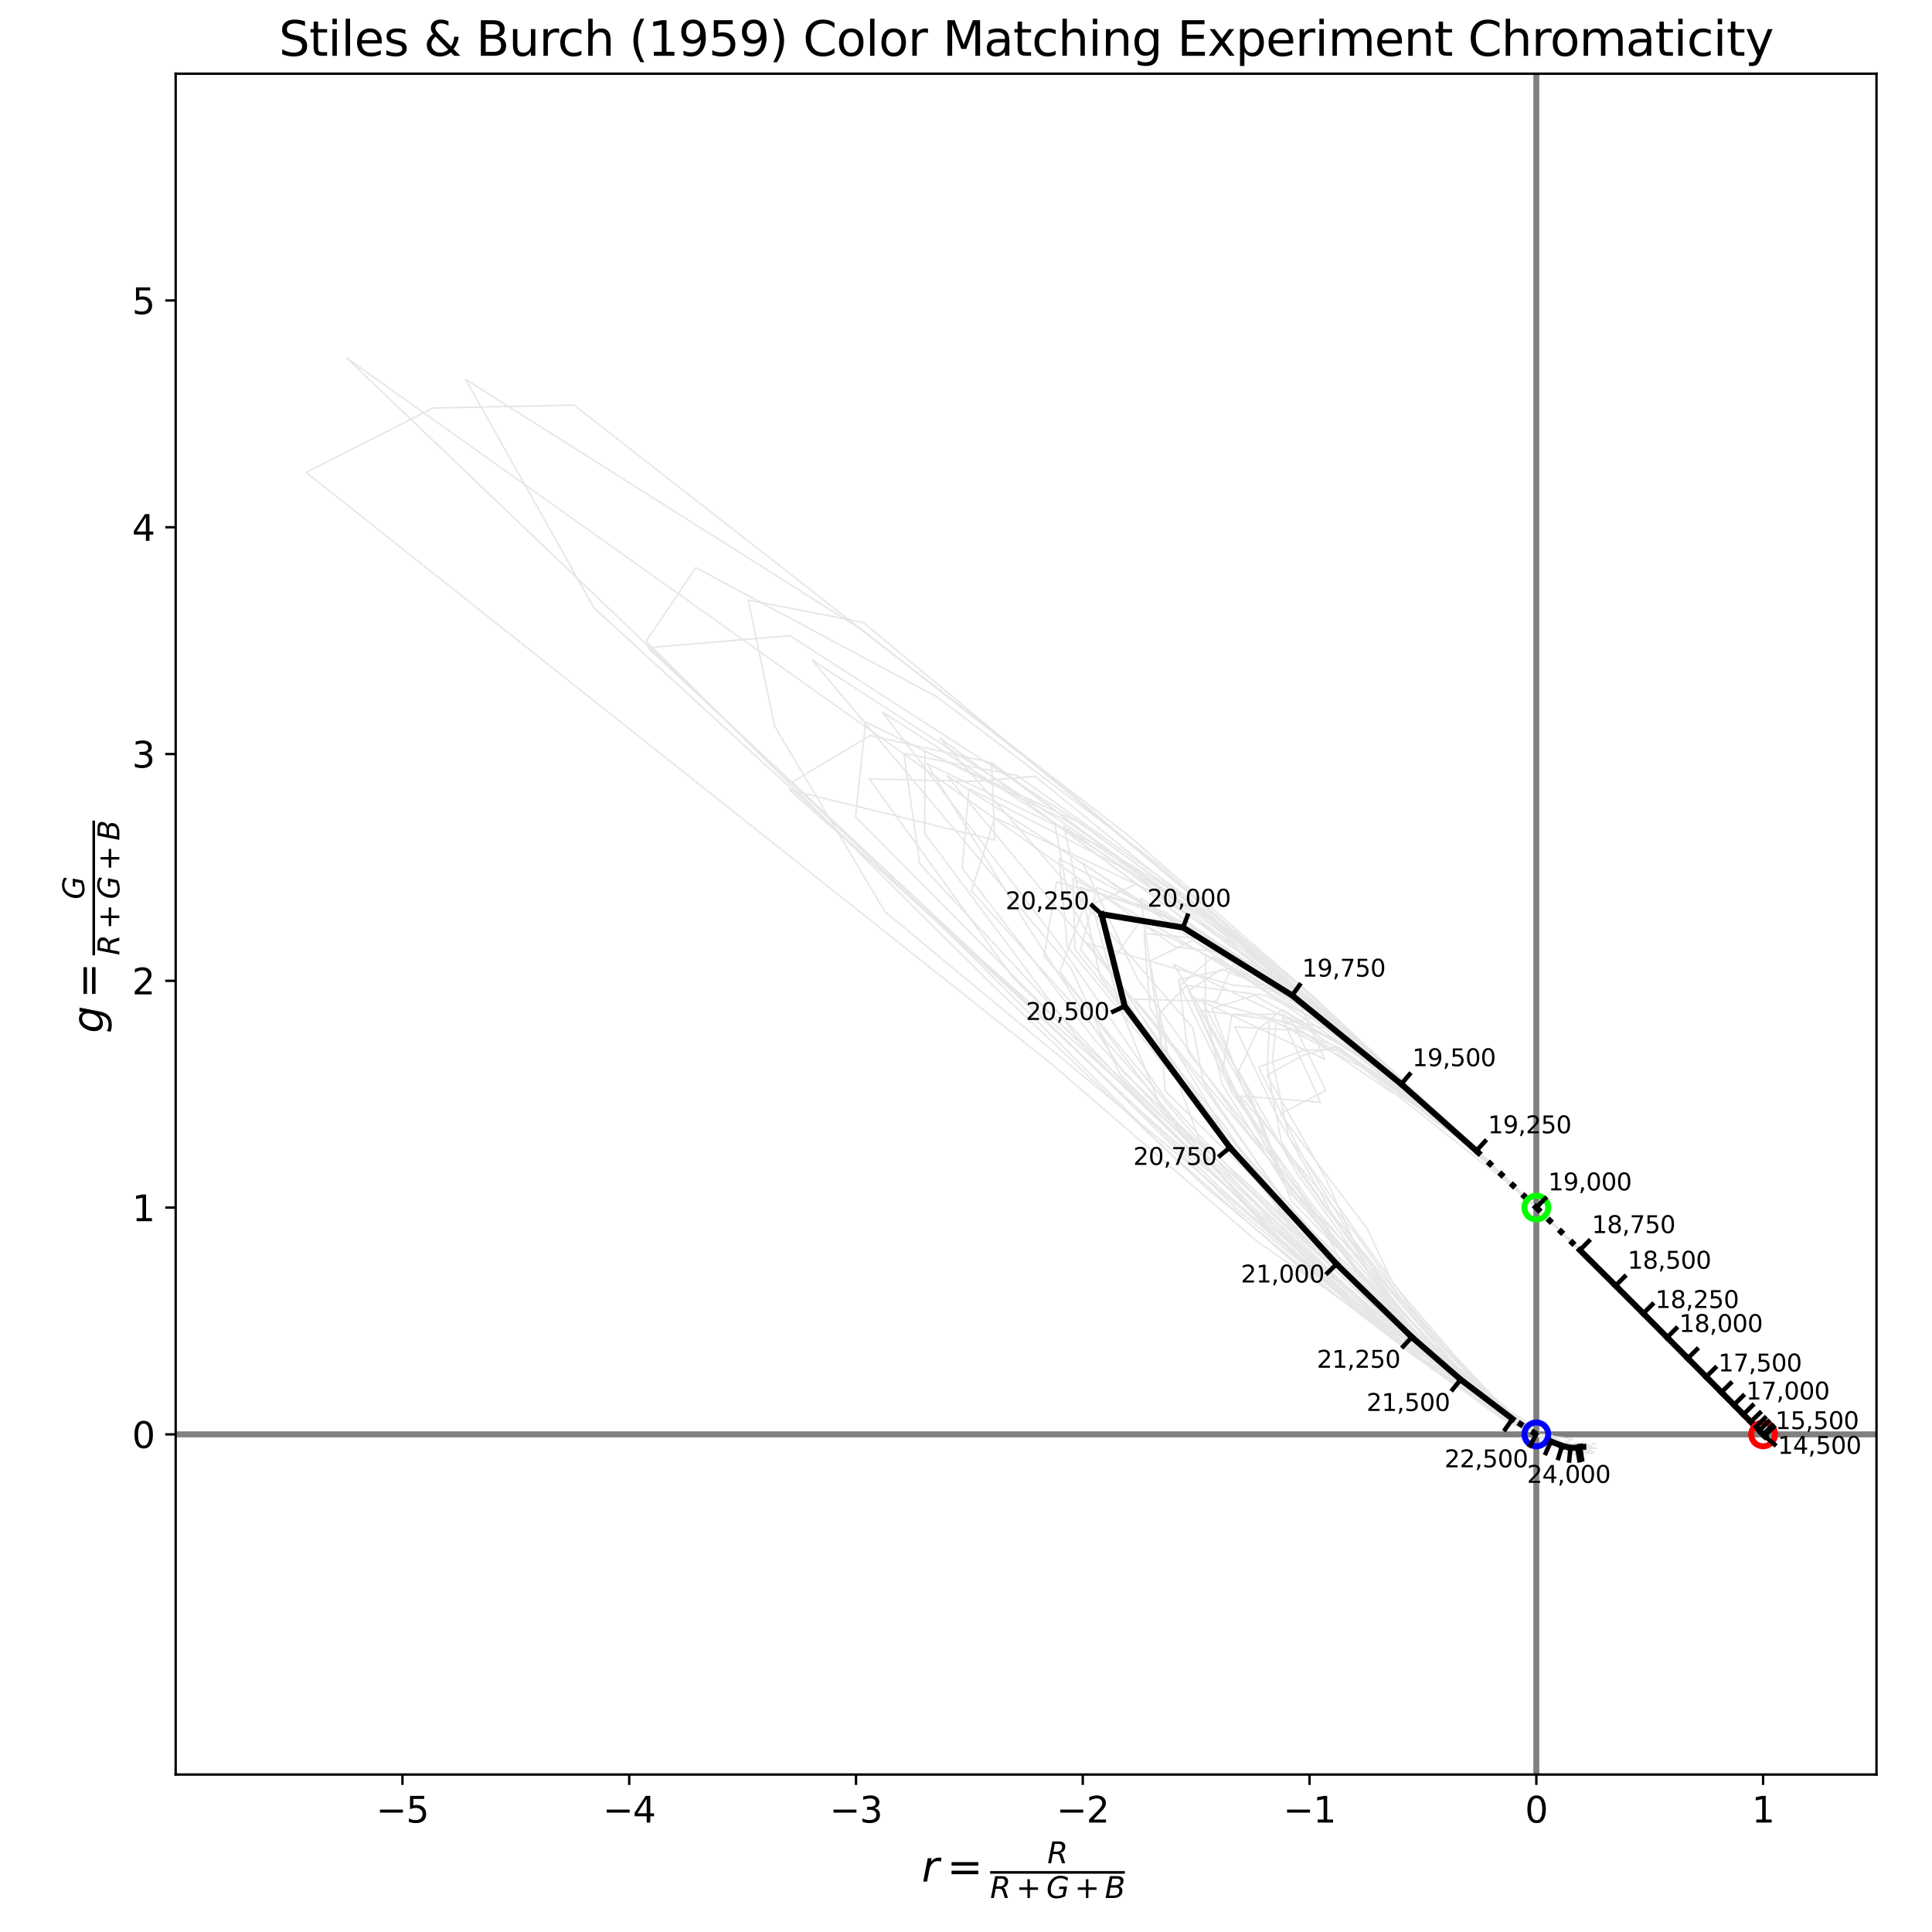 <?xml version="1.0" encoding="utf-8" standalone="no"?>
<!DOCTYPE svg PUBLIC "-//W3C//DTD SVG 1.1//EN"
  "http://www.w3.org/Graphics/SVG/1.1/DTD/svg11.dtd">
<svg height="648pt" version="1.1" viewBox="0 0 648 648" width="648pt" xmlns="http://www.w3.org/2000/svg" xmlns:xlink="http://www.w3.org/1999/xlink">
 <defs>
  <style type="text/css">*{stroke-linecap:butt;stroke-linejoin:round;}</style>
 </defs>
 <g id="figure_1">
  <g id="patch_1">
   <path d="M 0 648 
L 648 648 
L 648 0 
L 0 0 
z
" style="fill:#ffffff;"/>
  </g>
  <g id="axes_1">
   <g id="patch_2">
    <path d="M 58.92 595.185 
L 629.385 595.185 
L 629.385 24.72 
L 58.92 24.72 
z
" style="fill:none;"/>
   </g>
   <g id="line2d_1">
    <path clip-path="url(#pe607b31584)" d="M 58.92 481.092 
L 629.385 481.092 
" style="fill:none;stroke:#808080;stroke-linecap:square;stroke-width:2;"/>
   </g>
   <g id="line2d_2">
    <path clip-path="url(#pe607b31584)" d="M 515.292 595.185 
L 515.292 24.72 
" style="fill:none;stroke:#808080;stroke-linecap:square;stroke-width:2;"/>
   </g>
   <g id="line2d_3">
    <path clip-path="url(#pe607b31584)" d="M 525.768 484.402 
L 525.453 484.52 
L 524.523 484.478 
L 523.262 484.206 
L 520.442 483.903 
L 518.814 483.084 
L 515.292 481.092 
L 508.424 476.81 
L 495.519 465.845 
L 480.166 452.777 
L 467.094 437.604 
L 433.043 402.715 
L 422.497 374.971 
L 402.638 338.917 
L 428.301 342.189 
L 446.174 347.808 
L 470.23 364.106 
L 494.228 384.891 
L 515.292 405.03 
L 527.89 417.194 
L 537.865 427.122 
L 548.512 437.782 
L 557.26 446.576 
L 563.91 453.305 
L 570.505 459.99 
L 576.034 465.573 
L 580.806 470.391 
L 584.402 474.05 
L 586.958 476.632 
L 588.843 478.512 
L 590.076 479.769 
L 591.354 481.092 
L 591.766 481.547 
L 591.896 481.678 
L 591.853 481.639 
" style="fill:none;stroke:#e6e6e6;stroke-linecap:square;stroke-width:0.5;"/>
   </g>
   <g id="line2d_4">
    <path clip-path="url(#pe607b31584)" d="M 528.42 485.447 
L 528.115 485.472 
L 527.676 486.03 
L 525.4 485.934 
L 522.882 485.249 
L 519.354 483.987 
L 515.292 481.092 
L 509.049 477.192 
L 497.108 467.555 
L 478.295 450.465 
L 454.5 426.014 
L 429.28 393.066 
L 380.588 335.12 
L 408.1 335.888 
L 413.599 323.336 
L 449.549 348.166 
L 477.207 370.276 
L 500.077 390.662 
L 515.292 405.03 
L 529.524 419.098 
L 539.476 428.787 
L 549.186 438.456 
L 557.175 446.556 
L 564.293 453.77 
L 570.985 460.493 
L 576.357 465.935 
L 580.689 470.301 
L 584.219 473.852 
L 586.909 476.568 
L 588.691 478.369 
L 590.019 479.716 
L 591.354 481.092 
L 591.858 481.611 
L 591.971 481.732 
L 591.971 481.731 
" style="fill:none;stroke:#e6e6e6;stroke-linecap:square;stroke-width:0.5;"/>
   </g>
   <g id="line2d_5">
    <path clip-path="url(#pe607b31584)" d="M 530.484 485.928 
L 530.342 485.623 
L 529.781 485.355 
L 528.167 485.09 
L 524.844 484.853 
L 520.446 484.002 
L 515.292 481.092 
L 504.382 474.948 
L 484.824 461.631 
L 454.643 438.723 
L 414.998 405.731 
L 358.502 349.787 
L 199.238 203.888 
L 156.141 127.219 
L 288.48 210.856 
L 378.723 280.414 
L 441.037 334.746 
L 487.166 377.842 
L 515.292 405.03 
L 530.584 420.029 
L 543.588 432.939 
L 553.552 442.998 
L 560.8 450.26 
L 567.925 457.456 
L 574.16 463.749 
L 578.736 468.353 
L 582.454 472.074 
L 585.516 475.164 
L 587.822 477.5 
L 589.259 478.963 
L 590.317 480.024 
L 591.354 481.092 
L 591.696 481.45 
L 591.754 481.525 
L 591.778 481.536 
" style="fill:none;stroke:#e6e6e6;stroke-linecap:square;stroke-width:0.5;"/>
   </g>
   <g id="line2d_6">
    <path clip-path="url(#pe607b31584)" d="M 533.706 485.334 
L 533.853 485.453 
L 532.404 485.067 
L 528.913 486.096 
L 525.881 485.221 
L 521.083 483.66 
L 515.292 481.092 
L 506.595 475.839 
L 474.09 454.637 
L 462.127 445.128 
L 401.392 392.471 
L 296.774 305.742 
L 259.762 243.451 
L 250.982 201.251 
L 289.563 208.794 
L 394.731 296.218 
L 462.942 356.159 
L 485.392 376.011 
L 515.292 405.03 
L 527.827 417.176 
L 542.035 431.432 
L 551.514 440.954 
L 560.183 449.639 
L 567.916 457.452 
L 573.185 462.704 
L 578.393 467.937 
L 582.332 471.84 
L 585.616 475.187 
L 587.861 477.473 
L 589.258 478.925 
L 590.336 480.014 
L 591.354 481.092 
L 591.612 481.417 
L 591.758 481.556 
L 591.755 481.55 
" style="fill:none;stroke:#e6e6e6;stroke-linecap:square;stroke-width:0.5;"/>
   </g>
   <g id="line2d_7">
    <path clip-path="url(#pe607b31584)" d="M 527.817 484.583 
L 526.695 484.731 
L 526.195 484.894 
L 524.529 485.08 
L 522.041 484.728 
L 519.033 483.623 
L 515.292 481.092 
L 507.078 475.671 
L 486.314 459.715 
L 463.12 440.107 
L 437.61 413.323 
L 402.477 371.922 
L 357.986 317.524 
L 355.212 287.952 
L 403.313 314.108 
L 437.036 335.313 
L 473.382 366.409 
L 500.129 390.785 
L 515.292 405.03 
L 529.057 418.498 
L 540.482 429.822 
L 549.643 438.999 
L 556.952 446.328 
L 564.077 453.51 
L 570.523 460.002 
L 576.18 465.749 
L 580.689 470.292 
L 584.318 473.944 
L 586.973 476.621 
L 588.803 478.47 
L 590.055 479.738 
L 591.354 481.092 
L 591.784 481.512 
L 591.894 481.633 
L 591.859 481.61 
" style="fill:none;stroke:#e6e6e6;stroke-linecap:square;stroke-width:0.5;"/>
   </g>
   <g id="line2d_8">
    <path clip-path="url(#pe607b31584)" d="M 530.712 484.653 
L 529.306 484.528 
L 528.349 484.303 
L 525.946 484.745 
L 523.495 484.275 
L 519.466 483.252 
L 515.292 481.092 
L 509.358 477.683 
L 486.815 463.686 
L 468.007 449.584 
L 441.133 424.421 
L 379.498 369.908 
L 265.696 262.333 
L 291.813 246.705 
L 331.527 255.569 
L 409.966 312.992 
L 452.902 347.22 
L 492.338 383.246 
L 515.292 405.03 
L 530.595 419.922 
L 547.384 436.71 
L 553.337 442.667 
L 563.031 452.43 
L 568.518 457.949 
L 576.089 465.645 
L 578.806 468.355 
L 584.008 473.65 
L 586.439 476.105 
L 588.232 477.915 
L 589.571 479.265 
L 590.428 480.134 
L 591.354 481.092 
L 591.697 481.454 
L 591.794 481.557 
L 591.849 481.601 
" style="fill:none;stroke:#e6e6e6;stroke-linecap:square;stroke-width:0.5;"/>
   </g>
   <g id="line2d_9">
    <path clip-path="url(#pe607b31584)" d="M 530.934 485.554 
L 530.035 485.423 
L 529.86 485.967 
L 526.752 485.663 
L 524.552 484.467 
L 520.474 484.207 
L 515.292 481.092 
L 506.121 475.75 
L 485.317 460.529 
L 468.453 446.301 
L 421.642 406.118 
L 375.744 360.44 
L 359.172 324.656 
L 272.375 221.391 
L 355.012 274.893 
L 416.041 316.714 
L 464.298 358.615 
L 496.845 387.646 
L 515.292 405.03 
L 531.255 420.77 
L 544.858 434.226 
L 553.875 443.282 
L 561.749 451.269 
L 568.654 458.243 
L 573.949 463.535 
L 578.948 468.58 
L 582.795 472.41 
L 585.725 475.36 
L 587.802 477.465 
L 589.325 479.003 
L 590.346 480.031 
L 591.354 481.092 
L 591.673 481.431 
L 591.803 481.563 
L 591.816 481.575 
" style="fill:none;stroke:#e6e6e6;stroke-linecap:square;stroke-width:0.5;"/>
   </g>
   <g id="line2d_10">
    <path clip-path="url(#pe607b31584)" d="M 531.733 485.146 
L 529.28 485.388 
L 529.721 485.734 
L 527.013 484.768 
L 524.073 484.977 
L 519.307 482.7 
L 515.292 481.092 
L 510.176 477.923 
L 502.803 471.945 
L 484.802 455.431 
L 475.493 441.574 
L 432.847 398.329 
L 412.886 364.399 
L 399.466 334.085 
L 444.327 355.324 
L 435.805 336.559 
L 484.35 378.04 
L 495.703 386.473 
L 515.292 405.03 
L 526.664 415.961 
L 539.486 428.82 
L 547.882 437.11 
L 556.644 445.979 
L 563.647 453.008 
L 570.897 460.416 
L 576.255 465.764 
L 580.806 470.373 
L 584.36 473.972 
L 587.037 476.688 
L 588.794 478.473 
L 590.104 479.803 
L 591.354 481.092 
L 591.831 481.582 
L 591.928 481.692 
L 591.914 481.674 
" style="fill:none;stroke:#e6e6e6;stroke-linecap:square;stroke-width:0.5;"/>
   </g>
   <g id="line2d_11">
    <path clip-path="url(#pe607b31584)" d="M 529.008 484.315 
L 528.985 484.7 
L 527.476 484.586 
L 526.054 485.45 
L 523.337 484.247 
L 519.642 483.441 
L 515.292 481.092 
L 507.764 475.436 
L 494.407 463.786 
L 478.926 449.629 
L 455.26 421.616 
L 434.92 393.389 
L 415.421 359.257 
L 421.981 345.205 
L 430.118 338.592 
L 457.323 355.291 
L 478.615 371.359 
L 499.979 390.68 
L 515.292 405.03 
L 528.773 418.228 
L 538.966 428.361 
L 548.279 437.668 
L 555.772 445.193 
L 562.952 452.428 
L 569.159 458.704 
L 574.278 463.84 
L 579.397 469.007 
L 583.144 472.766 
L 586.053 475.687 
L 588.236 477.919 
L 589.763 479.447 
L 591.354 481.092 
L 591.948 481.708 
L 592.118 481.887 
L 592.064 481.839 
" style="fill:none;stroke:#e6e6e6;stroke-linecap:square;stroke-width:0.5;"/>
   </g>
   <g id="line2d_12">
    <path clip-path="url(#pe607b31584)" d="M 524.76 484.171 
L 524.434 484.193 
L 523.823 484.537 
L 522.966 484.849 
L 520.972 484.437 
L 517.934 482.44 
L 515.292 481.092 
L 510.286 477.893 
L 500.597 469.242 
L 489.527 459.223 
L 478.358 447.044 
L 456.667 422.136 
L 444.676 395.283 
L 424.968 360.621 
L 437.107 353.912 
L 448.021 351.098 
L 486.938 381.829 
L 504.233 395.587 
L 515.292 405.03 
L 530.267 419.644 
L 540.671 429.988 
L 549.975 439.278 
L 557.549 446.871 
L 563.353 452.683 
L 570.538 460.004 
L 576.14 465.694 
L 580.546 470.139 
L 584.203 473.828 
L 586.916 476.592 
L 588.596 478.314 
L 590.008 479.71 
L 591.354 481.092 
L 591.776 481.542 
L 591.901 481.679 
L 592.012 481.755 
" style="fill:none;stroke:#e6e6e6;stroke-linecap:square;stroke-width:0.5;"/>
   </g>
   <g id="line2d_13">
    <path clip-path="url(#pe607b31584)" d="M 525.649 484.497 
L 526.023 484.063 
L 525.785 484.361 
L 524.078 484.567 
L 522.72 483.978 
L 519.053 482.721 
L 515.292 481.092 
L 510.41 478.509 
L 494.745 468.775 
L 484.791 459.988 
L 439.917 428.793 
L 391.989 386.403 
L 319.471 314.17 
L 116.354 120.142 
L 394.115 317.568 
L 413.075 319.837 
L 458.771 353.948 
L 489.803 380.725 
L 515.292 405.03 
L 535.139 424.571 
L 542.705 431.821 
L 556.554 445.778 
L 563.313 452.684 
L 572.551 461.958 
L 574.31 463.831 
L 580.997 470.569 
L 584.295 473.92 
L 586.564 476.217 
L 588.37 478.037 
L 589.604 479.291 
L 590.427 480.126 
L 591.354 481.092 
L 591.641 481.395 
L 591.722 481.482 
L 591.71 481.492 
" style="fill:none;stroke:#e6e6e6;stroke-linecap:square;stroke-width:0.5;"/>
   </g>
   <g id="line2d_14">
    <path clip-path="url(#pe607b31584)" d="M 530.395 484.823 
L 529.987 484.92 
L 529.489 484.98 
L 527.33 485.025 
L 523.295 484.15 
L 519.975 483.313 
L 515.292 481.092 
L 509.17 477.047 
L 488.722 462.051 
L 463.235 442.852 
L 425.856 406.256 
L 390.635 368.214 
L 355.335 316.639 
L 295.913 238.759 
L 381.002 293.591 
L 412.197 311.929 
L 459.663 352.975 
L 497.515 388.141 
L 515.292 405.03 
L 528.939 418.402 
L 539.663 429.024 
L 548.903 438.312 
L 556.984 446.411 
L 562.943 452.457 
L 571.531 461.065 
L 576.768 466.372 
L 581.022 470.648 
L 584.614 474.292 
L 587.192 476.878 
L 588.795 478.52 
L 590.226 479.942 
L 591.354 481.092 
L 591.787 481.549 
L 591.917 481.685 
L 591.969 481.756 
" style="fill:none;stroke:#e6e6e6;stroke-linecap:square;stroke-width:0.5;"/>
   </g>
   <g id="line2d_15">
    <path clip-path="url(#pe607b31584)" d="M 526.721 484.876 
L 525.823 484.825 
L 524.828 484.522 
L 523.773 484.811 
L 520.653 484.327 
L 518.327 482.861 
L 515.292 481.092 
L 511.757 478.115 
L 501.939 469.574 
L 490.365 457.909 
L 472.011 438.404 
L 454.069 413.03 
L 416.061 367.62 
L 442.886 369.689 
L 430.015 341.412 
L 465.936 365.799 
L 479.233 372.65 
L 501.775 392.735 
L 515.292 405.03 
L 528.527 417.907 
L 539.015 428.306 
L 546.792 436.169 
L 555.688 445.088 
L 561.082 450.599 
L 569.425 458.924 
L 573.437 463 
L 579.113 468.721 
L 583.118 472.752 
L 586.108 475.781 
L 588.221 477.915 
L 589.819 479.52 
L 591.354 481.092 
L 591.942 481.693 
L 592.089 481.851 
L 592.097 481.857 
" style="fill:none;stroke:#e6e6e6;stroke-linecap:square;stroke-width:0.5;"/>
   </g>
   <g id="line2d_16">
    <path clip-path="url(#pe607b31584)" d="M 532.573 484.602 
L 531.939 484.177 
L 530.356 484.643 
L 527.431 485.7 
L 524.606 484.589 
L 520.985 483.097 
L 515.292 481.092 
L 507.432 475.533 
L 492.807 464.837 
L 477.74 448.998 
L 440.614 418.867 
L 407.559 378.851 
L 376.911 331.659 
L 317.602 260.154 
L 400.335 313.769 
L 426.838 326.671 
L 470.464 363.488 
L 490.196 381.058 
L 515.292 405.03 
L 531.307 420.668 
L 542.833 432.146 
L 551.635 441.018 
L 560.336 449.747 
L 567.158 456.628 
L 573.031 462.564 
L 577.993 467.582 
L 582.09 471.7 
L 585.157 474.817 
L 587.563 477.242 
L 589.119 478.82 
L 590.253 479.955 
L 591.354 481.092 
L 591.849 481.581 
L 591.903 481.655 
L 591.922 481.667 
" style="fill:none;stroke:#e6e6e6;stroke-linecap:square;stroke-width:0.5;"/>
   </g>
   <g id="line2d_17">
    <path clip-path="url(#pe607b31584)" d="M 526.946 484.238 
L 525.769 483.792 
L 525.421 483.986 
L 524.432 484.314 
L 520.793 484.099 
L 518.47 482.794 
L 515.292 481.092 
L 509.66 477.263 
L 492.882 464.848 
L 480.977 453.447 
L 461.903 433.857 
L 419.896 393.471 
L 389.448 350.669 
L 385.475 322.218 
L 382.607 301.269 
L 434.512 336.008 
L 466.708 360.712 
L 492.885 383.867 
L 515.292 405.03 
L 527.612 416.899 
L 540.345 429.569 
L 549.314 438.529 
L 557.214 446.52 
L 564.442 453.814 
L 570.875 460.346 
L 576.428 465.949 
L 580.848 470.417 
L 584.239 473.843 
L 587.048 476.677 
L 588.751 478.423 
L 590.077 479.764 
L 591.354 481.092 
L 591.859 481.616 
L 591.985 481.754 
L 592.002 481.775 
" style="fill:none;stroke:#e6e6e6;stroke-linecap:square;stroke-width:0.5;"/>
   </g>
   <g id="line2d_18">
    <path clip-path="url(#pe607b31584)" d="M 525.128 484.324 
L 524.581 484.505 
L 524.772 484.462 
L 523.399 484.947 
L 521.096 484.362 
L 518.707 483.2 
L 515.292 481.092 
L 508.591 476.576 
L 494.549 464.766 
L 480.514 451.238 
L 462.397 431.359 
L 432.395 399.824 
L 409.926 363.709 
L 404.169 338.391 
L 404.437 320.418 
L 441.017 342.273 
L 470.103 364.235 
L 495.571 386.621 
L 515.292 405.03 
L 528.894 418.196 
L 540.848 430.116 
L 549.972 439.197 
L 557.673 446.996 
L 565.039 454.483 
L 571.221 460.701 
L 576.817 466.325 
L 580.823 470.42 
L 584.281 473.927 
L 586.893 476.575 
L 588.66 478.364 
L 589.979 479.695 
L 591.354 481.092 
L 591.867 481.62 
L 591.952 481.716 
L 591.899 481.683 
" style="fill:none;stroke:#e6e6e6;stroke-linecap:square;stroke-width:0.5;"/>
   </g>
   <g id="line2d_19">
    <path clip-path="url(#pe607b31584)" d="M 526.781 485.086 
L 526.614 484.806 
L 526.394 485.118 
L 524.079 484.997 
L 521.764 484.969 
L 518.778 482.729 
L 515.292 481.092 
L 508.785 476.771 
L 494.669 465.698 
L 470.803 448.84 
L 458.365 433.73 
L 402.176 382.097 
L 391.685 353.586 
L 385.646 322.359 
L 400.105 315.349 
L 432.923 333.54 
L 465.805 359.62 
L 494.695 385.488 
L 515.292 405.03 
L 531.866 421.258 
L 542.12 431.48 
L 552.462 441.81 
L 559.646 449.053 
L 566.851 456.351 
L 572.333 461.884 
L 578.179 467.765 
L 581.949 471.561 
L 585.099 474.762 
L 587.524 477.185 
L 589.241 478.913 
L 590.277 479.969 
L 591.354 481.092 
L 591.762 481.522 
L 591.841 481.614 
L 591.813 481.609 
" style="fill:none;stroke:#e6e6e6;stroke-linecap:square;stroke-width:0.5;"/>
   </g>
   <g id="line2d_20">
    <path clip-path="url(#pe607b31584)" d="M 531.479 485.837 
L 531.113 485.909 
L 530.155 485.996 
L 529.051 485.641 
L 524.38 485.473 
L 521.137 483.724 
L 515.292 481.092 
L 507.205 474.679 
L 484.534 456.33 
L 449.874 423.414 
L 444.155 412.597 
L 415.254 375.426 
L 381.511 328.232 
L 363.116 289.435 
L 425.347 332.864 
L 431.601 329.13 
L 473.569 366.361 
L 497.215 387.77 
L 515.292 405.03 
L 529.183 418.655 
L 541.45 430.906 
L 550.318 439.747 
L 558.468 447.935 
L 565.892 455.416 
L 571.601 461.144 
L 577.439 467.053 
L 581.237 470.833 
L 584.624 474.262 
L 587.193 476.852 
L 588.953 478.643 
L 590.145 479.832 
L 591.354 481.092 
L 591.837 481.588 
L 591.936 481.695 
L 591.858 481.639 
" style="fill:none;stroke:#e6e6e6;stroke-linecap:square;stroke-width:0.5;"/>
   </g>
   <g id="line2d_21">
    <path clip-path="url(#pe607b31584)" d="M 526.403 484.812 
L 526.418 484.847 
L 525.82 484.921 
L 523.994 484.929 
L 521.37 484.717 
L 518.799 483.682 
L 515.292 481.092 
L 510.03 477.339 
L 497.645 467.334 
L 485.883 456.542 
L 465.524 434.445 
L 440.19 404.121 
L 413.307 366.564 
L 395.683 330.615 
L 406.906 320.843 
L 437.245 337.898 
L 473.501 367.252 
L 497.749 388.655 
L 515.292 405.03 
L 529.425 418.764 
L 540.445 429.698 
L 548.845 438.067 
L 557.381 446.719 
L 564.612 454.036 
L 571.022 460.518 
L 576.337 465.878 
L 580.709 470.304 
L 584.233 473.862 
L 587.017 476.677 
L 588.809 478.495 
L 590.036 479.742 
L 591.354 481.092 
L 591.865 481.615 
L 591.992 481.748 
L 591.962 481.726 
" style="fill:none;stroke:#e6e6e6;stroke-linecap:square;stroke-width:0.5;"/>
   </g>
   <g id="line2d_22">
    <path clip-path="url(#pe607b31584)" d="M 531.533 485.195 
L 530.638 485.64 
L 530.805 485.624 
L 527.706 485.389 
L 524.711 484.964 
L 520.598 483.643 
L 515.292 481.092 
L 508.812 476.777 
L 490.636 464.279 
L 482.036 458.268 
L 452.729 428.451 
L 390.021 373.055 
L 375.395 337.113 
L 366.321 303.415 
L 381.185 296.447 
L 443.557 342.882 
L 468.829 362.178 
L 499.188 389.916 
L 515.292 405.03 
L 530.506 419.969 
L 543.042 432.431 
L 550.463 439.797 
L 560.285 449.758 
L 567.073 456.597 
L 573.183 462.779 
L 578.073 467.687 
L 581.923 471.565 
L 585.042 474.715 
L 587.538 477.214 
L 589.177 478.866 
L 590.195 479.908 
L 591.354 481.092 
L 591.796 481.545 
L 591.933 481.678 
L 591.898 481.663 
" style="fill:none;stroke:#e6e6e6;stroke-linecap:square;stroke-width:0.5;"/>
   </g>
   <g id="line2d_23">
    <path clip-path="url(#pe607b31584)" d="M 531.463 484.253 
L 531.106 484.634 
L 529.618 484.438 
L 528.114 485 
L 524.244 483.934 
L 520.23 481.261 
L 515.292 481.092 
L 508.839 477.006 
L 489.632 462.299 
L 469.122 444.958 
L 431.733 406.243 
L 390.869 365.963 
L 388.734 340.095 
L 398.076 330.501 
L 424.502 333.866 
L 441.776 341.929 
L 475.671 368.879 
L 498.786 389.578 
L 515.292 405.03 
L 531.334 420.87 
L 543.888 433.376 
L 552.053 441.463 
L 559.872 449.33 
L 565.639 455.107 
L 572.84 462.454 
L 576.923 466.508 
L 581.735 471.392 
L 584.91 474.591 
L 587.398 477.102 
L 589.058 478.77 
L 590.202 479.909 
L 591.354 481.092 
L 591.825 481.574 
L 591.923 481.681 
L 591.829 481.622 
" style="fill:none;stroke:#e6e6e6;stroke-linecap:square;stroke-width:0.5;"/>
   </g>
   <g id="line2d_24">
    <path clip-path="url(#pe607b31584)" d="M 528.485 485.474 
L 528.277 485.522 
L 529.358 484.18 
L 524.995 485.169 
L 523.188 484.51 
L 519.76 482.573 
L 515.292 481.092 
L 511.167 477.334 
L 499.99 467.676 
L 487.439 454.136 
L 467.017 430.18 
L 458.549 412.087 
L 429.352 373.562 
L 444.709 365.786 
L 433.099 341.882 
L 462.404 360.513 
L 478.446 371.485 
L 501.138 391.955 
L 515.292 405.03 
L 529.63 419.135 
L 539.425 428.793 
L 548.062 437.456 
L 556.49 445.914 
L 563.423 452.875 
L 569.766 459.264 
L 575.766 465.383 
L 580.307 469.922 
L 583.978 473.636 
L 586.728 476.402 
L 588.61 478.325 
L 590.018 479.706 
L 591.354 481.092 
L 591.738 481.488 
L 591.844 481.611 
L 591.751 481.546 
" style="fill:none;stroke:#e6e6e6;stroke-linecap:square;stroke-width:0.5;"/>
   </g>
   <g id="line2d_25">
    <path clip-path="url(#pe607b31584)" d="M 529.353 485.499 
L 529.357 485.478 
L 528.177 485.597 
L 526.139 485.319 
L 523.539 484.794 
L 519.729 483.375 
L 515.292 481.092 
L 509.067 476.807 
L 494.042 464.313 
L 478.824 450.607 
L 455.526 426.431 
L 429.018 393.611 
L 417.597 363.48 
L 393.59 323.411 
L 432.484 341.873 
L 446.655 345.514 
L 476.003 368.855 
L 501.019 391.791 
L 515.292 405.03 
L 528.874 418.198 
L 539.877 429.141 
L 547.94 437.212 
L 555.288 444.597 
L 563.893 453.335 
L 569.726 459.199 
L 575.639 465.167 
L 580.309 469.886 
L 583.973 473.614 
L 586.912 476.558 
L 588.689 478.384 
L 590.114 479.805 
L 591.354 481.092 
L 591.758 481.517 
L 591.909 481.664 
L 591.848 481.63 
" style="fill:none;stroke:#e6e6e6;stroke-linecap:square;stroke-width:0.5;"/>
   </g>
   <g id="line2d_26">
    <path clip-path="url(#pe607b31584)" d="M 530.353 485.879 
L 529.525 485.898 
L 528.416 485.79 
L 526.63 485.533 
L 523.582 484.843 
L 519.698 483.444 
L 515.292 481.092 
L 506.425 475.084 
L 486.847 459.197 
L 467.373 441.964 
L 432.393 411.319 
L 411.028 377.984 
L 362.409 318.537 
L 367.98 297.639 
L 404.173 313.426 
L 435.85 333.93 
L 472.625 365.272 
L 495.827 386.406 
L 515.292 405.03 
L 529.29 418.729 
L 540.41 429.796 
L 549.676 439.089 
L 558.212 447.678 
L 565.083 454.591 
L 571.463 461.015 
L 576.868 466.464 
L 581.108 470.73 
L 584.512 474.161 
L 587.119 476.796 
L 588.866 478.554 
L 590.172 479.867 
L 591.354 481.092 
L 591.933 481.671 
L 591.979 481.736 
L 591.934 481.703 
" style="fill:none;stroke:#e6e6e6;stroke-linecap:square;stroke-width:0.5;"/>
   </g>
   <g id="line2d_27">
    <path clip-path="url(#pe607b31584)" d="M 533.098 485.736 
L 534.23 487.485 
L 533.383 487.371 
L 530.793 485.917 
L 528.684 487.308 
L 521.638 484.212 
L 515.292 481.092 
L 506.912 476.718 
L 483.093 460.255 
L 463.241 444.626 
L 430.23 416.962 
L 376.688 363.006 
L 308.549 289.811 
L 303.142 252.717 
L 341.302 260.196 
L 399.384 301.691 
L 460.075 353.854 
L 489.578 380.319 
L 515.292 405.03 
L 528.6 417.897 
L 543.819 433.213 
L 553.256 442.624 
L 561.014 450.431 
L 567.792 457.248 
L 573.549 463.097 
L 578.55 468.129 
L 582.365 471.972 
L 585.372 475.021 
L 587.765 477.425 
L 589.214 478.896 
L 590.364 480.041 
L 591.354 481.092 
L 591.757 481.507 
L 591.864 481.616 
L 591.832 481.596 
" style="fill:none;stroke:#e6e6e6;stroke-linecap:square;stroke-width:0.5;"/>
   </g>
   <g id="line2d_28">
    <path clip-path="url(#pe607b31584)" d="M 535.654 485.768 
L 533.446 485.642 
L 531.249 486.538 
L 529.364 486.1 
L 523.575 484.897 
L 522.023 483.451 
L 515.292 481.092 
L 502.332 472.152 
L 483.41 459.362 
L 465.781 443.216 
L 438.089 416.638 
L 408.23 379.863 
L 369.017 327.702 
L 362.44 297.55 
L 397.431 309.448 
L 434.91 334.149 
L 473.566 366.734 
L 494.843 385.413 
L 515.292 405.03 
L 527.87 417.379 
L 540.783 430.088 
L 549.765 439.005 
L 558.427 447.797 
L 565.35 454.807 
L 572.11 461.677 
L 577.182 466.725 
L 581.483 471.073 
L 584.783 474.412 
L 587.352 476.984 
L 588.931 478.605 
L 590.213 479.886 
L 591.354 481.092 
L 591.823 481.566 
L 591.944 481.705 
L 591.956 481.729 
" style="fill:none;stroke:#e6e6e6;stroke-linecap:square;stroke-width:0.5;"/>
   </g>
   <g id="line2d_29">
    <path clip-path="url(#pe607b31584)" d="M 530.948 484.032 
L 531.683 484.835 
L 530.915 485.36 
L 527.075 484.928 
L 525.106 485.098 
L 520.787 483.398 
L 515.292 481.092 
L 504.733 474.85 
L 482.654 460.395 
L 464.221 445.398 
L 434.802 421.337 
L 384.742 371.013 
L 264.706 264.891 
L 333.665 281.781 
L 332.573 255.7 
L 418.851 321.043 
L 457.974 351.956 
L 493.838 384.656 
L 515.292 405.03 
L 530.542 419.888 
L 542.797 432.086 
L 552.176 441.524 
L 560.161 449.544 
L 567.577 457.059 
L 573.142 462.672 
L 578.263 467.852 
L 582.225 471.856 
L 585.137 474.803 
L 587.44 477.124 
L 589.045 478.752 
L 590.132 479.852 
L 591.354 481.092 
L 591.805 481.553 
L 591.922 481.678 
L 591.903 481.66 
" style="fill:none;stroke:#e6e6e6;stroke-linecap:square;stroke-width:0.5;"/>
   </g>
   <g id="line2d_30">
    <path clip-path="url(#pe607b31584)" d="M 532.184 486.629 
L 530.973 486.339 
L 530.829 487.907 
L 529.461 487.006 
L 524.372 485.673 
L 521.588 484.824 
L 515.292 481.092 
L 504.645 475.473 
L 481.767 457.318 
L 461.205 438.333 
L 445.244 421.787 
L 403.814 370.9 
L 371.554 324.347 
L 382.057 309.489 
L 420.481 327.979 
L 446.606 344.166 
L 474.991 367.508 
L 495.247 385.763 
L 515.292 405.03 
L 529.086 418.574 
L 541.22 430.638 
L 551.069 440.499 
L 558.962 448.449 
L 565.341 454.874 
L 571.98 461.563 
L 576.847 466.473 
L 581.354 471.017 
L 584.558 474.23 
L 586.948 476.651 
L 588.778 478.493 
L 590.002 479.731 
L 591.354 481.092 
L 591.837 481.582 
L 591.947 481.696 
L 591.883 481.64 
" style="fill:none;stroke:#e6e6e6;stroke-linecap:square;stroke-width:0.5;"/>
   </g>
   <g id="line2d_31">
    <path clip-path="url(#pe607b31584)" d="M 530.998 483.623 
L 530.758 484.342 
L 528.158 484.143 
L 528.497 485.479 
L 522.803 483.338 
L 521.631 482.724 
L 515.292 481.092 
L 509.353 476.176 
L 496.92 466.656 
L 478.762 452.772 
L 456.498 432.073 
L 428.06 398.843 
L 399.321 358.555 
L 364.545 316.298 
L 413.185 330.332 
L 430.828 332.205 
L 479.752 375.013 
L 494.096 385.003 
L 515.292 405.03 
L 527.703 416.955 
L 543.214 432.55 
L 553.595 442.952 
L 559.853 449.263 
L 566.156 455.63 
L 572.867 462.402 
L 577.733 467.327 
L 581.473 471.098 
L 584.581 474.238 
L 587.053 476.733 
L 588.72 478.426 
L 590.009 479.723 
L 591.354 481.092 
L 591.851 481.591 
L 592.039 481.799 
L 591.962 481.727 
" style="fill:none;stroke:#e6e6e6;stroke-linecap:square;stroke-width:0.5;"/>
   </g>
   <g id="line2d_32">
    <path clip-path="url(#pe607b31584)" d="M 533.047 484.74 
L 532.056 484.587 
L 531.407 485.695 
L 529.998 486.264 
L 523.848 484.813 
L 522.776 484.594 
L 515.292 481.092 
L 504.027 476.047 
L 478.919 457.75 
L 459.273 442.569 
L 430.12 416.065 
L 370.482 358.201 
L 286.966 273.974 
L 290.334 242.125 
L 356.951 274.864 
L 410.561 312.259 
L 462.288 355.819 
L 494.16 384.902 
L 515.292 405.03 
L 530.426 419.786 
L 542.524 431.891 
L 552.666 442.061 
L 560.154 449.585 
L 567.438 456.935 
L 573.817 463.399 
L 578.305 467.92 
L 582.355 472.012 
L 585.261 474.942 
L 587.517 477.217 
L 589.063 478.778 
L 590.188 479.914 
L 591.354 481.092 
L 591.789 481.534 
L 591.935 481.685 
L 591.911 481.662 
" style="fill:none;stroke:#e6e6e6;stroke-linecap:square;stroke-width:0.5;"/>
   </g>
   <g id="line2d_33">
    <path clip-path="url(#pe607b31584)" d="M 532.448 484.711 
L 531.768 485.571 
L 531.454 486.664 
L 527.394 487.117 
L 526.158 486.772 
L 520.165 484.009 
L 515.292 481.092 
L 502.318 473.203 
L 481.932 458.017 
L 452.626 435.141 
L 420.266 405.959 
L 367.246 348.851 
L 322.702 291.146 
L 325.01 264.474 
L 379.25 292.395 
L 431.824 331.424 
L 465.97 359.182 
L 493.079 383.623 
L 515.292 405.03 
L 530.896 420.338 
L 542.259 431.675 
L 552.229 441.683 
L 559.817 449.278 
L 568.039 457.605 
L 572.763 462.33 
L 578.483 468.112 
L 581.949 471.605 
L 585.023 474.707 
L 587.158 476.853 
L 588.861 478.569 
L 590.104 479.825 
L 591.354 481.092 
L 591.838 481.59 
L 591.962 481.712 
L 591.965 481.706 
" style="fill:none;stroke:#e6e6e6;stroke-linecap:square;stroke-width:0.5;"/>
   </g>
   <g id="line2d_34">
    <path clip-path="url(#pe607b31584)" d="M 526.811 486.215 
L 526.77 485.92 
L 525.088 484.704 
L 524.77 484.675 
L 521.747 483.726 
L 518.717 482.741 
L 515.292 481.092 
L 509.985 476.923 
L 497.985 466.773 
L 487.09 456.918 
L 472.189 439.952 
L 454.688 417.249 
L 436.271 386.675 
L 422.147 357.94 
L 437.514 352.181 
L 449.492 352.065 
L 481.299 375.834 
L 496.232 387.471 
L 515.292 405.03 
L 527.322 416.613 
L 539.754 428.914 
L 547.914 437.097 
L 555.944 445.219 
L 563.301 452.664 
L 570.034 459.475 
L 575.962 465.487 
L 580.493 470.081 
L 583.979 473.623 
L 586.744 476.425 
L 588.69 478.389 
L 589.923 479.648 
L 591.354 481.092 
L 591.864 481.62 
L 591.942 481.72 
L 591.973 481.732 
" style="fill:none;stroke:#e6e6e6;stroke-linecap:square;stroke-width:0.5;"/>
   </g>
   <g id="line2d_35">
    <path clip-path="url(#pe607b31584)" d="M 527.387 485.713 
L 528.836 486.387 
L 529.062 486.362 
L 522.868 484.423 
L 526.423 486.722 
L 518.661 482.878 
L 515.292 481.092 
L 507.112 475.018 
L 495.163 464.497 
L 482.499 453.069 
L 464.053 433.837 
L 431.052 396.068 
L 419.384 367.76 
L 402.992 335.051 
L 430.97 342.938 
L 441.394 341.391 
L 479.067 372.688 
L 497.782 388.711 
L 515.292 405.03 
L 531.479 420.994 
L 541.062 430.456 
L 550.838 440.233 
L 559.063 448.523 
L 565.723 455.198 
L 571.287 460.831 
L 577.428 467.01 
L 581.329 470.96 
L 584.527 474.194 
L 586.989 476.675 
L 588.791 478.501 
L 590.01 479.721 
L 591.354 481.092 
L 591.875 481.619 
L 591.978 481.732 
L 591.951 481.705 
" style="fill:none;stroke:#e6e6e6;stroke-linecap:square;stroke-width:0.5;"/>
   </g>
   <g id="line2d_36">
    <path clip-path="url(#pe607b31584)" d="M 533.846 485.148 
L 533.136 485.709 
L 532.55 486.196 
L 530.202 485.864 
L 526.416 485.755 
L 520.576 483.507 
L 515.292 481.092 
L 502.746 473.973 
L 475.522 455.644 
L 450.601 436.513 
L 404.536 398.394 
L 333.109 330.635 
L 216.699 215.086 
L 233.353 190.368 
L 314.047 233.617 
L 388.561 289.925 
L 457.297 350.577 
L 491.484 382.1 
L 515.292 405.03 
L 530.732 420.209 
L 544.257 433.659 
L 553.817 443.265 
L 561.788 451.269 
L 568.968 458.512 
L 574.443 464.027 
L 579.112 468.745 
L 582.754 472.421 
L 585.469 475.157 
L 587.633 477.339 
L 589.148 478.866 
L 590.215 479.94 
L 591.354 481.092 
L 591.811 481.556 
L 591.943 481.688 
L 591.903 481.654 
" style="fill:none;stroke:#e6e6e6;stroke-linecap:square;stroke-width:0.5;"/>
   </g>
   <g id="line2d_37">
    <path clip-path="url(#pe607b31584)" d="M 530.821 486.426 
L 529.522 485.113 
L 528.743 485.662 
L 526.14 485.942 
L 523.26 484.085 
L 519.552 483.441 
L 515.292 481.092 
L 506.917 475.661 
L 486.584 459.996 
L 474.29 448.729 
L 453.063 429.307 
L 419.208 393.794 
L 390.146 356.479 
L 358.642 302.523 
L 353.744 276.121 
L 432.009 334.067 
L 470.284 364.268 
L 496.149 387.016 
L 515.292 405.03 
L 531.163 420.556 
L 542.863 432.182 
L 552.517 441.869 
L 560.089 449.507 
L 567.102 456.584 
L 573.065 462.6 
L 578.104 467.697 
L 581.735 471.359 
L 584.746 474.408 
L 587.174 476.861 
L 588.834 478.545 
L 590.059 479.781 
L 591.354 481.092 
L 591.798 481.555 
L 591.966 481.719 
L 591.928 481.687 
" style="fill:none;stroke:#e6e6e6;stroke-linecap:square;stroke-width:0.5;"/>
   </g>
   <g id="line2d_38">
    <path clip-path="url(#pe607b31584)" d="M 528.779 487.115 
L 526.881 486.081 
L 526.039 485.183 
L 522.909 484.926 
L 522.694 484.686 
L 518.88 483.28 
L 515.292 481.092 
L 508.529 476.18 
L 496.944 464.562 
L 487.369 454.948 
L 472.953 438.15 
L 454.423 412.462 
L 432.245 381.265 
L 426.758 355.695 
L 428.088 342.913 
L 458.546 358.95 
L 479.869 373.797 
L 497.046 387.987 
L 515.292 405.03 
L 528.245 417.53 
L 539.959 429.133 
L 548.873 438.095 
L 556.702 445.976 
L 563.524 452.874 
L 570.293 459.762 
L 576.024 465.573 
L 580.406 469.99 
L 583.788 473.411 
L 586.584 476.248 
L 588.49 478.179 
L 589.913 479.62 
L 591.354 481.092 
L 591.944 481.688 
L 592.025 481.785 
L 591.997 481.772 
" style="fill:none;stroke:#e6e6e6;stroke-linecap:square;stroke-width:0.5;"/>
   </g>
   <g id="line2d_39">
    <path clip-path="url(#pe607b31584)" d="M 530.688 485.365 
L 526.504 484.748 
L 526.202 485.976 
L 519.957 484.125 
L 515.292 481.092 
L 504.425 474.085 
L 478.095 456.844 
L 453.662 437.568 
L 409.439 398.615 
L 339.468 331.474 
L 217.302 217.23 
L 264.921 213.188 
L 360.354 274.748 
L 412.855 312.647 
L 461.014 354.22 
L 490.662 381.479 
L 515.292 405.03 
L 529.777 419.279 
L 543.469 432.947 
L 553.128 442.608 
L 561.157 450.671 
L 567.271 456.825 
L 573.315 462.915 
L 578.087 467.712 
L 582.432 472.097 
L 585.268 474.94 
L 587.413 477.121 
L 589.038 478.744 
L 590.062 479.791 
L 591.354 481.092 
L 591.931 481.669 
L 592.055 481.806 
L 592.024 481.778 
" style="fill:none;stroke:#e6e6e6;stroke-linecap:square;stroke-width:0.5;"/>
   </g>
   <g id="line2d_40">
    <path clip-path="url(#pe607b31584)" d="M 531.247 486.863 
L 529.39 487.141 
L 528.712 486.721 
L 526.063 485.958 
L 523.83 486.143 
L 520.426 484.037 
L 515.292 481.092 
L 503.344 475.042 
L 480.11 458.973 
L 458.431 438.995 
L 423.588 406.265 
L 361.291 348.018 
L 310.13 279.506 
L 310.248 251.947 
L 362.463 276.063 
L 415.731 315.384 
L 460.303 353.352 
L 494.549 385.197 
L 515.292 405.03 
L 530.593 420.09 
L 542.311 431.739 
L 552.932 442.395 
L 560.448 449.945 
L 568.388 457.948 
L 572.944 462.535 
L 577.816 467.439 
L 582.024 471.682 
L 585.137 474.798 
L 587.383 477.067 
L 589.032 478.74 
L 590.168 479.88 
L 591.354 481.092 
L 591.799 481.547 
L 591.978 481.718 
L 591.935 481.679 
" style="fill:none;stroke:#e6e6e6;stroke-linecap:square;stroke-width:0.5;"/>
   </g>
   <g id="line2d_41">
    <path clip-path="url(#pe607b31584)" d="M 528.287 487.277 
L 526.945 486.266 
L 527.05 486.453 
L 524.824 486.138 
L 523.197 486.466 
L 519.717 482.791 
L 515.292 481.092 
L 507.559 475.232 
L 494.966 463.455 
L 485.515 453.232 
L 470.314 435.902 
L 447.054 407.452 
L 428.98 375.574 
L 414.214 344.392 
L 435.173 345.583 
L 457.009 357.094 
L 477.077 370.748 
L 499.107 389.953 
L 515.292 405.03 
L 527.388 416.75 
L 538.668 427.974 
L 547.047 436.316 
L 555.104 444.442 
L 562.115 451.531 
L 569.179 458.694 
L 574.548 464.095 
L 579.803 469.413 
L 583.585 473.236 
L 586.464 476.143 
L 588.459 478.168 
L 589.911 479.627 
L 591.354 481.092 
L 591.928 481.676 
L 591.995 481.761 
L 592.038 481.79 
" style="fill:none;stroke:#e6e6e6;stroke-linecap:square;stroke-width:0.5;"/>
   </g>
   <g id="line2d_42">
    <path clip-path="url(#pe607b31584)" d="M 530.119 487.765 
L 533.101 487.233 
L 530.426 486.089 
L 530.028 485.957 
L 526.672 484.991 
L 522.044 484.191 
L 515.292 481.092 
L 502.089 471.288 
L 473.849 453.674 
L 451.1 433.277 
L 411.056 397.494 
L 339.81 327.952 
L 291.564 261.258 
L 326.761 262.056 
L 347.216 260.4 
L 426.625 324.875 
L 463.95 356.867 
L 493.592 384.069 
L 515.292 405.03 
L 532.721 422.27 
L 543.754 433.215 
L 554.171 443.667 
L 561.98 451.512 
L 568.476 458.058 
L 574.409 464.033 
L 578.953 468.596 
L 582.829 472.497 
L 585.528 475.228 
L 587.667 477.371 
L 589.168 478.883 
L 590.221 479.944 
L 591.354 481.092 
L 591.775 481.521 
L 591.892 481.641 
L 591.813 481.592 
" style="fill:none;stroke:#e6e6e6;stroke-linecap:square;stroke-width:0.5;"/>
   </g>
   <g id="line2d_43">
    <path clip-path="url(#pe607b31584)" d="M 530.159 484.522 
L 529.037 484.997 
L 527.75 484.467 
L 523.852 484.662 
L 524.001 484.512 
L 518.115 482.871 
L 515.292 481.092 
L 506.892 475.315 
L 491.257 462.219 
L 477.441 449.336 
L 457.912 429.334 
L 435.072 398.927 
L 398.389 352.838 
L 395.443 328.492 
L 412.982 324.771 
L 450.697 350.606 
L 471.877 365.429 
L 486.509 377.551 
L 515.292 405.03 
L 528.301 417.659 
L 539.407 428.717 
L 547.932 437.233 
L 556.202 445.573 
L 563.422 452.855 
L 570.409 459.935 
L 576.238 465.814 
L 580.505 470.125 
L 584.049 473.698 
L 586.8 476.471 
L 588.75 478.441 
L 590.062 479.771 
L 591.354 481.092 
L 591.954 481.693 
L 592.05 481.793 
L 592.009 481.757 
" style="fill:none;stroke:#e6e6e6;stroke-linecap:square;stroke-width:0.5;"/>
   </g>
   <g id="line2d_44">
    <path clip-path="url(#pe607b31584)" d="M 528.865 485.79 
L 528.715 485.11 
L 527.029 485.288 
L 525.963 486.032 
L 525.109 484.451 
L 519.1 483.353 
L 515.292 481.092 
L 506.609 475.465 
L 493.344 465.012 
L 478.695 451.838 
L 459.919 431.56 
L 433.75 400.803 
L 415.616 368.385 
L 398.64 332.331 
L 409.665 325.097 
L 433.049 334.29 
L 473.393 367.264 
L 494.554 385.419 
L 515.292 405.03 
L 528.9 418.286 
L 540.95 430.237 
L 550.434 439.704 
L 558.158 447.545 
L 564.964 454.392 
L 571.242 460.746 
L 576.668 466.248 
L 581.084 470.705 
L 584.14 473.798 
L 586.884 476.57 
L 588.571 478.275 
L 589.923 479.638 
L 591.354 481.092 
L 591.937 481.683 
L 592.035 481.797 
L 592.011 481.774 
" style="fill:none;stroke:#e6e6e6;stroke-linecap:square;stroke-width:0.5;"/>
   </g>
   <g id="line2d_45">
    <path clip-path="url(#pe607b31584)" d="M 532.658 485.592 
L 530.907 485.224 
L 529.558 485.075 
L 528.324 486.218 
L 523.4 483.67 
L 520.365 485.343 
L 515.292 481.092 
M 485.493 460.963 
L 471.615 448.747 
L 443.894 424.661 
L 395.471 378.72 
L 355.453 325.84 
L 363.082 305.39 
L 356.78 277.031 
L 419.676 322.168 
L 466.239 359.909 
L 495.937 386.74 
L 515.292 405.03 
L 530.929 420.257 
L 542.797 432.066 
L 551.595 440.908 
L 560.074 449.452 
L 566.87 456.31 
L 572.778 462.293 
L 577.662 467.228 
L 581.766 471.392 
L 584.766 474.422 
L 587.098 476.791 
L 588.873 478.583 
L 590.015 479.746 
L 591.354 481.092 
L 591.854 481.61 
L 591.965 481.734 
L 591.946 481.718 
" style="fill:none;stroke:#e6e6e6;stroke-linecap:square;stroke-width:0.5;"/>
   </g>
   <g id="line2d_46">
    <path clip-path="url(#pe607b31584)" d="M 531.285 486.179 
L 530.754 486.31 
L 529.178 486.539 
L 527.96 486.255 
L 524.87 485.455 
L 521.121 484.465 
L 515.292 481.092 
L 504.623 474.689 
L 484.727 458.384 
L 471.697 444.897 
L 444.477 418.063 
L 410.251 378.71 
L 385.668 337.959 
L 383.739 313.113 
L 403.252 314.823 
L 446.505 344.913 
L 474.484 367.352 
L 495.577 386.169 
L 515.292 405.03 
L 530.04 419.476 
L 542.055 431.456 
L 551.642 441.058 
L 558.703 448.156 
L 566.313 455.827 
L 572.24 461.811 
L 577.327 466.941 
L 581.579 471.228 
L 584.664 474.342 
L 587.095 476.795 
L 588.898 478.588 
L 590.039 479.763 
L 591.354 481.092 
L 591.801 481.551 
L 591.916 481.674 
L 591.895 481.658 
" style="fill:none;stroke:#e6e6e6;stroke-linecap:square;stroke-width:0.5;"/>
   </g>
   <g id="line2d_47">
    <path clip-path="url(#pe607b31584)" d="M 534.844 487.048 
L 531.054 485.404 
L 530.972 486.465 
L 529.359 486.826 
L 528.952 486.675 
L 519.298 482.942 
L 515.292 481.092 
L 503.107 473.414 
L 484.64 458.937 
L 466.332 443.179 
L 434.352 413.645 
L 376.595 359.421 
L 345.65 312.251 
L 310.874 256.093 
L 368.625 283.677 
L 403.543 304.907 
L 468.435 362.233 
L 491.772 382.375 
L 515.292 405.03 
L 530.066 419.513 
L 544.737 434.195 
L 554.335 443.827 
L 562.105 451.623 
L 568.471 458.03 
L 574.441 464.012 
L 578.548 468.194 
L 582.588 472.231 
L 585.448 475.109 
L 587.615 477.306 
L 589.15 478.856 
L 590.158 479.877 
L 591.354 481.092 
L 591.775 481.525 
L 591.928 481.685 
L 591.877 481.632 
" style="fill:none;stroke:#e6e6e6;stroke-linecap:square;stroke-width:0.5;"/>
   </g>
   <g id="line2d_48">
    <path clip-path="url(#pe607b31584)" d="M 528.207 485.299 
L 528.673 485.634 
L 526.794 485.032 
L 525.26 485.101 
L 522.662 484.297 
L 519.984 483.052 
L 515.292 481.092 
L 507.951 475.489 
L 494.124 462.784 
L 484.21 452.381 
L 468.167 435.097 
L 444.393 404.98 
L 418.21 368.232 
L 406.542 338.243 
L 420.859 333.861 
L 450.226 350.477 
L 475.606 369.422 
L 497.05 387.911 
L 515.292 405.03 
L 528.305 417.6 
L 539.334 428.558 
L 547.944 437.175 
L 555.972 445.268 
L 563.272 452.67 
L 569.967 459.439 
L 575.535 465.058 
L 580.248 469.85 
L 583.822 473.468 
L 586.623 476.298 
L 588.598 478.297 
L 589.956 479.666 
L 591.354 481.092 
L 591.866 481.619 
L 592.02 481.78 
L 591.992 481.75 
" style="fill:none;stroke:#e6e6e6;stroke-linecap:square;stroke-width:0.5;"/>
   </g>
   <g id="line2d_49">
    <path clip-path="url(#pe607b31584)" d="M 535.269 484.365 
L 534.273 484.054 
L 533.822 485.271 
L 531.443 485.434 
L 523.717 484.223 
L 527.374 482.608 
L 515.292 481.092 
L 511.488 476.511 
L 488.451 462.265 
L 465.273 446.485 
L 421.526 416.31 
L 353.01 357.115 
L 102.702 158.456 
L 145.218 136.858 
L 192.547 135.875 
L 358.889 265.819 
L 436.176 330.874 
L 482.557 373.549 
L 515.292 405.03 
L 534.071 423.566 
L 546.971 436.356 
L 555.532 444.928 
L 563.727 453.183 
L 569.155 458.614 
L 575.819 465.349 
L 580.071 469.684 
L 583.463 473.107 
L 585.954 475.623 
L 588.04 477.735 
L 589.295 479.005 
L 590.209 479.934 
L 591.354 481.092 
L 591.824 481.566 
L 591.896 481.652 
L 591.896 481.654 
" style="fill:none;stroke:#e6e6e6;stroke-linecap:square;stroke-width:0.5;"/>
   </g>
   <g id="line2d_50">
    <path clip-path="url(#pe607b31584)" d="M 531.256 489.109 
L 531.143 488.798 
L 530.189 488.069 
L 527.631 487.802 
L 524.532 486.944 
L 520.9 483.907 
L 515.292 481.092 
L 509.701 477.177 
L 493.342 463.896 
L 484.134 454.656 
L 469.48 438.927 
L 451.215 414.227 
L 429.805 383.139 
L 425.109 358.307 
L 425.768 342.112 
L 449.505 351.549 
L 477.834 372.378 
L 500.015 391.106 
L 515.292 405.03 
L 530.08 419.347 
L 541.824 430.986 
L 550.161 439.387 
L 558.033 447.288 
L 564.707 454.065 
L 571.241 460.654 
L 576.314 465.83 
L 580.622 470.194 
L 584.172 473.791 
L 586.865 476.531 
L 588.723 478.412 
L 589.986 479.698 
L 591.354 481.092 
L 591.809 481.57 
L 591.965 481.734 
L 591.974 481.747 
" style="fill:none;stroke:#e6e6e6;stroke-linecap:square;stroke-width:0.5;"/>
   </g>
   <g id="line2d_51">
    <path clip-path="url(#pe607b31584)" d="M 533.294 486.108 
L 531.531 485.603 
L 531.038 485.874 
L 528.535 486.403 
L 525.397 485.732 
L 520.908 484.126 
L 515.292 481.092 
L 503.822 474.383 
L 479.466 457.752 
L 462.032 442.962 
L 423.991 411.099 
L 386.618 366.764 
L 325.809 298.785 
L 333.649 274.215 
L 383.889 297.878 
L 420.642 320.755 
L 460.185 353.908 
L 495.87 386.628 
L 515.292 405.03 
L 530.969 420.45 
L 543.269 432.699 
L 553.866 443.323 
L 560.657 450.144 
L 568.127 457.683 
L 573.553 463.137 
L 578.546 468.175 
L 582.284 471.939 
L 585.089 474.765 
L 587.284 476.984 
L 588.941 478.65 
L 589.961 479.681 
L 591.354 481.092 
L 591.779 481.526 
L 591.924 481.682 
L 591.872 481.644 
" style="fill:none;stroke:#e6e6e6;stroke-linecap:square;stroke-width:0.5;"/>
   </g>
   <g id="line2d_52">
    <path clip-path="url(#pe607b31584)" d="M 526.055 485.651 
L 526.232 485.538 
L 526.356 485.305 
L 523.659 485.441 
L 522.325 484.979 
L 519.492 482.946 
L 515.292 481.092 
L 507.978 477.032 
L 496.542 467.28 
L 482.707 456.983 
L 459.775 434.837 
L 434.439 408.727 
L 403.727 363.419 
L 400.08 344.746 
L 315.233 247.526 
L 420.903 325.881 
L 459.455 354.697 
L 492.521 383.515 
L 515.292 405.03 
L 531.332 420.685 
L 543.966 433.247 
L 553.686 442.97 
L 561.99 451.383 
L 568.785 458.239 
L 573.451 462.955 
L 578.837 468.41 
L 582.51 472.137 
L 585.313 474.963 
L 587.601 477.29 
L 588.996 478.694 
L 590.185 479.907 
L 591.354 481.092 
L 591.808 481.564 
L 591.967 481.725 
L 591.985 481.747 
" style="fill:none;stroke:#e6e6e6;stroke-linecap:square;stroke-width:0.5;"/>
   </g>
   <g id="line2d_53">
    <path clip-path="url(#pe607b31584)" d="M 530.734 484.772 
L 527.145 484.416 
L 526.747 484.966 
L 527.56 486.159 
L 522.876 484.032 
L 519.356 483.476 
L 515.292 481.092 
L 505.942 475.241 
L 485.979 460.948 
L 465.6 444.862 
L 430.073 413.963 
L 396.5 376.116 
L 350.186 320.634 
L 354.366 295.749 
L 390.645 305.823 
L 436.83 337.119 
L 474.827 368.348 
L 493.85 384.733 
L 515.292 405.03 
L 531.42 420.88 
L 542.787 432.127 
L 552.806 442.198 
L 560.401 449.827 
L 567.085 456.587 
L 572.998 462.524 
L 577.793 467.397 
L 581.764 471.396 
L 584.76 474.423 
L 587.208 476.896 
L 588.895 478.594 
L 590.013 479.735 
L 591.354 481.092 
L 591.802 481.549 
L 591.94 481.695 
L 591.903 481.677 
" style="fill:none;stroke:#e6e6e6;stroke-linecap:square;stroke-width:0.5;"/>
   </g>
   <g id="line2d_54">
    <path clip-path="url(#pe607b31584)" d="M 528.893 486.145 
L 530.116 486.063 
L 530.444 486.911 
L 526.423 486.583 
L 524.834 486.034 
L 519.255 484.41 
L 515.292 481.092 
L 504.644 474.699 
L 485.043 458.845 
L 472.539 446.169 
L 456.406 427.186 
L 431.992 394.112 
L 410.102 358.965 
L 413.177 340.248 
L 430.036 340.176 
L 453.776 352.444 
L 479.496 372.969 
L 497.662 388.395 
L 515.292 405.03 
L 529.815 419.242 
L 539.987 429.396 
L 549.434 438.778 
L 557.561 446.951 
L 564.622 454.08 
L 571.407 460.907 
L 576.289 465.868 
L 580.599 470.204 
L 584.093 473.731 
L 586.898 476.576 
L 588.698 478.397 
L 589.931 479.646 
L 591.354 481.092 
L 591.839 481.586 
L 591.985 481.739 
L 591.955 481.726 
" style="fill:none;stroke:#e6e6e6;stroke-linecap:square;stroke-width:0.5;"/>
   </g>
   <g id="line2d_55">
    <path clip-path="url(#pe607b31584)" d="M 532.416 486.918 
L 531.575 486.119 
L 531.082 487.745 
L 528.417 488.019 
L 527.074 485.057 
L 520.863 484.963 
L 515.292 481.092 
L 504.687 475.712 
L 481.794 456.387 
L 467.541 443.054 
L 437.535 413.216 
L 407.291 377.515 
L 360.551 318.359 
L 359.865 294.526 
L 420.281 329.517 
L 434.799 334.092 
L 467.812 360.785 
L 489.418 380.101 
L 515.292 405.03 
L 530.931 420.446 
L 543.561 433.017 
L 551.909 441.377 
L 560.365 449.867 
L 566.941 456.505 
L 572.698 462.311 
L 577.659 467.284 
L 581.907 471.568 
L 584.77 474.45 
L 587.442 477.122 
L 589.006 478.718 
L 590.067 479.805 
L 591.354 481.092 
L 591.78 481.524 
L 591.916 481.664 
L 591.915 481.676 
" style="fill:none;stroke:#e6e6e6;stroke-linecap:square;stroke-width:0.5;"/>
   </g>
   <g id="matplotlib.axis_1">
    <g id="xtick_1">
     <g id="line2d_56">
      <defs>
       <path d="M 0 0 
L 0 3.5 
" id="m7c9eccef59" style="stroke:#000000;stroke-width:0.8;"/>
      </defs>
      <g>
       <use style="stroke:#000000;stroke-width:0.8;" x="134.982" xlink:href="#m7c9eccef59" y="595.185"/>
      </g>
     </g>
     <g id="text_1">
      <!-- −5 -->
      <g transform="translate(126.137 611.303)scale(0.12 -0.12)">
       <defs>
        <path d="M 678 2272 
L 4684 2272 
L 4684 1741 
L 678 1741 
L 678 2272 
z
" id="DejaVuSans-2212" transform="scale(0.016)"/>
        <path d="M 691 4666 
L 3169 4666 
L 3169 4134 
L 1269 4134 
L 1269 2991 
Q 1406 3038 1543 3061 
Q 1681 3084 1819 3084 
Q 2600 3084 3056 2656 
Q 3513 2228 3513 1497 
Q 3513 744 3044 326 
Q 2575 -91 1722 -91 
Q 1428 -91 1123 -41 
Q 819 9 494 109 
L 494 744 
Q 775 591 1075 516 
Q 1375 441 1709 441 
Q 2250 441 2565 725 
Q 2881 1009 2881 1497 
Q 2881 1984 2565 2268 
Q 2250 2553 1709 2553 
Q 1456 2553 1204 2497 
Q 953 2441 691 2322 
L 691 4666 
z
" id="DejaVuSans-35" transform="scale(0.016)"/>
       </defs>
       <use xlink:href="#DejaVuSans-2212"/>
       <use x="83.789" xlink:href="#DejaVuSans-35"/>
      </g>
     </g>
    </g>
    <g id="xtick_2">
     <g id="line2d_57">
      <g>
       <use style="stroke:#000000;stroke-width:0.8;" x="211.044" xlink:href="#m7c9eccef59" y="595.185"/>
      </g>
     </g>
     <g id="text_2">
      <!-- −4 -->
      <g transform="translate(202.199 611.303)scale(0.12 -0.12)">
       <defs>
        <path d="M 2419 4116 
L 825 1625 
L 2419 1625 
L 2419 4116 
z
M 2253 4666 
L 3047 4666 
L 3047 1625 
L 3713 1625 
L 3713 1100 
L 3047 1100 
L 3047 0 
L 2419 0 
L 2419 1100 
L 313 1100 
L 313 1709 
L 2253 4666 
z
" id="DejaVuSans-34" transform="scale(0.016)"/>
       </defs>
       <use xlink:href="#DejaVuSans-2212"/>
       <use x="83.789" xlink:href="#DejaVuSans-34"/>
      </g>
     </g>
    </g>
    <g id="xtick_3">
     <g id="line2d_58">
      <g>
       <use style="stroke:#000000;stroke-width:0.8;" x="287.106" xlink:href="#m7c9eccef59" y="595.185"/>
      </g>
     </g>
     <g id="text_3">
      <!-- −3 -->
      <g transform="translate(278.261 611.303)scale(0.12 -0.12)">
       <defs>
        <path d="M 2597 2516 
Q 3050 2419 3304 2112 
Q 3559 1806 3559 1356 
Q 3559 666 3084 287 
Q 2609 -91 1734 -91 
Q 1441 -91 1130 -33 
Q 819 25 488 141 
L 488 750 
Q 750 597 1062 519 
Q 1375 441 1716 441 
Q 2309 441 2620 675 
Q 2931 909 2931 1356 
Q 2931 1769 2642 2001 
Q 2353 2234 1838 2234 
L 1294 2234 
L 1294 2753 
L 1863 2753 
Q 2328 2753 2575 2939 
Q 2822 3125 2822 3475 
Q 2822 3834 2567 4026 
Q 2313 4219 1838 4219 
Q 1578 4219 1281 4162 
Q 984 4106 628 3988 
L 628 4550 
Q 988 4650 1302 4700 
Q 1616 4750 1894 4750 
Q 2613 4750 3031 4423 
Q 3450 4097 3450 3541 
Q 3450 3153 3228 2886 
Q 3006 2619 2597 2516 
z
" id="DejaVuSans-33" transform="scale(0.016)"/>
       </defs>
       <use xlink:href="#DejaVuSans-2212"/>
       <use x="83.789" xlink:href="#DejaVuSans-33"/>
      </g>
     </g>
    </g>
    <g id="xtick_4">
     <g id="line2d_59">
      <g>
       <use style="stroke:#000000;stroke-width:0.8;" x="363.168" xlink:href="#m7c9eccef59" y="595.185"/>
      </g>
     </g>
     <g id="text_4">
      <!-- −2 -->
      <g transform="translate(354.323 611.303)scale(0.12 -0.12)">
       <defs>
        <path d="M 1228 531 
L 3431 531 
L 3431 0 
L 469 0 
L 469 531 
Q 828 903 1448 1529 
Q 2069 2156 2228 2338 
Q 2531 2678 2651 2914 
Q 2772 3150 2772 3378 
Q 2772 3750 2511 3984 
Q 2250 4219 1831 4219 
Q 1534 4219 1204 4116 
Q 875 4013 500 3803 
L 500 4441 
Q 881 4594 1212 4672 
Q 1544 4750 1819 4750 
Q 2544 4750 2975 4387 
Q 3406 4025 3406 3419 
Q 3406 3131 3298 2873 
Q 3191 2616 2906 2266 
Q 2828 2175 2409 1742 
Q 1991 1309 1228 531 
z
" id="DejaVuSans-32" transform="scale(0.016)"/>
       </defs>
       <use xlink:href="#DejaVuSans-2212"/>
       <use x="83.789" xlink:href="#DejaVuSans-32"/>
      </g>
     </g>
    </g>
    <g id="xtick_5">
     <g id="line2d_60">
      <g>
       <use style="stroke:#000000;stroke-width:0.8;" x="439.23" xlink:href="#m7c9eccef59" y="595.185"/>
      </g>
     </g>
     <g id="text_5">
      <!-- −1 -->
      <g transform="translate(430.385 611.303)scale(0.12 -0.12)">
       <defs>
        <path d="M 794 531 
L 1825 531 
L 1825 4091 
L 703 3866 
L 703 4441 
L 1819 4666 
L 2450 4666 
L 2450 531 
L 3481 531 
L 3481 0 
L 794 0 
L 794 531 
z
" id="DejaVuSans-31" transform="scale(0.016)"/>
       </defs>
       <use xlink:href="#DejaVuSans-2212"/>
       <use x="83.789" xlink:href="#DejaVuSans-31"/>
      </g>
     </g>
    </g>
    <g id="xtick_6">
     <g id="line2d_61">
      <g>
       <use style="stroke:#000000;stroke-width:0.8;" x="515.292" xlink:href="#m7c9eccef59" y="595.185"/>
      </g>
     </g>
     <g id="text_6">
      <!-- 0 -->
      <g transform="translate(511.474 611.303)scale(0.12 -0.12)">
       <defs>
        <path d="M 2034 4250 
Q 1547 4250 1301 3770 
Q 1056 3291 1056 2328 
Q 1056 1369 1301 889 
Q 1547 409 2034 409 
Q 2525 409 2770 889 
Q 3016 1369 3016 2328 
Q 3016 3291 2770 3770 
Q 2525 4250 2034 4250 
z
M 2034 4750 
Q 2819 4750 3233 4129 
Q 3647 3509 3647 2328 
Q 3647 1150 3233 529 
Q 2819 -91 2034 -91 
Q 1250 -91 836 529 
Q 422 1150 422 2328 
Q 422 3509 836 4129 
Q 1250 4750 2034 4750 
z
" id="DejaVuSans-30" transform="scale(0.016)"/>
       </defs>
       <use xlink:href="#DejaVuSans-30"/>
      </g>
     </g>
    </g>
    <g id="xtick_7">
     <g id="line2d_62">
      <g>
       <use style="stroke:#000000;stroke-width:0.8;" x="591.354" xlink:href="#m7c9eccef59" y="595.185"/>
      </g>
     </g>
     <g id="text_7">
      <!-- 1 -->
      <g transform="translate(587.537 611.303)scale(0.12 -0.12)">
       <use xlink:href="#DejaVuSans-31"/>
      </g>
     </g>
    </g>
    <g id="text_8">
     <!-- $r=\frac{R}{R+G+B}$ -->
     <g transform="translate(309.152 631.099)scale(0.14 -0.14)">
      <defs>
       <path d="M 2853 2969 
Q 2766 3016 2653 3041 
Q 2541 3066 2413 3066 
Q 1953 3066 1609 2717 
Q 1266 2369 1153 1784 
L 800 0 
L 225 0 
L 909 3500 
L 1484 3500 
L 1375 2956 
Q 1603 3259 1920 3421 
Q 2238 3584 2597 3584 
Q 2691 3584 2781 3573 
Q 2872 3563 2963 3538 
L 2853 2969 
z
" id="DejaVuSans-Oblique-72" transform="scale(0.016)"/>
       <path d="M 678 2906 
L 4684 2906 
L 4684 2381 
L 678 2381 
L 678 2906 
z
M 678 1631 
L 4684 1631 
L 4684 1100 
L 678 1100 
L 678 1631 
z
" id="DejaVuSans-3d" transform="scale(0.016)"/>
       <path d="M 1613 4147 
L 1294 2491 
L 2106 2491 
Q 2584 2491 2879 2755 
Q 3175 3019 3175 3444 
Q 3175 3784 2976 3965 
Q 2778 4147 2406 4147 
L 1613 4147 
z
M 2772 2241 
Q 2972 2194 3105 2009 
Q 3238 1825 3413 1275 
L 3809 0 
L 3144 0 
L 2778 1197 
Q 2638 1659 2453 1815 
Q 2269 1972 1888 1972 
L 1191 1972 
L 806 0 
L 172 0 
L 1081 4666 
L 2503 4666 
Q 3150 4666 3495 4373 
Q 3841 4081 3841 3531 
Q 3841 3044 3547 2687 
Q 3253 2331 2772 2241 
z
" id="DejaVuSans-Oblique-52" transform="scale(0.016)"/>
       <path d="M 2944 4013 
L 2944 2272 
L 4684 2272 
L 4684 1741 
L 2944 1741 
L 2944 0 
L 2419 0 
L 2419 1741 
L 678 1741 
L 678 2272 
L 2419 2272 
L 2419 4013 
L 2944 4013 
z
" id="DejaVuSans-2b" transform="scale(0.016)"/>
       <path d="M 3494 697 
L 3738 1919 
L 2700 1919 
L 2797 2438 
L 4453 2438 
L 4050 384 
Q 3634 156 3143 32 
Q 2653 -91 2156 -91 
Q 1278 -91 783 396 
Q 288 884 288 1753 
Q 288 2475 589 3126 
Q 891 3778 1422 4213 
Q 1756 4484 2153 4617 
Q 2550 4750 3034 4750 
Q 3472 4750 3873 4639 
Q 4275 4528 4641 4306 
L 4513 3634 
Q 4231 3928 3853 4083 
Q 3475 4238 3047 4238 
Q 2550 4238 2172 4048 
Q 1794 3859 1497 3463 
Q 1244 3125 1098 2667 
Q 953 2209 953 1734 
Q 953 1081 1287 751 
Q 1622 422 2284 422 
Q 2616 422 2925 492 
Q 3234 563 3494 697 
z
" id="DejaVuSans-Oblique-47" transform="scale(0.016)"/>
       <path d="M 1081 4666 
L 2694 4666 
Q 3350 4666 3675 4422 
Q 4000 4178 4000 3688 
Q 4000 3238 3720 2911 
Q 3441 2584 2988 2516 
Q 3375 2428 3569 2181 
Q 3763 1934 3763 1522 
Q 3763 819 3242 409 
Q 2722 0 1819 0 
L 172 0 
L 1081 4666 
z
M 1234 2228 
L 903 519 
L 1919 519 
Q 2491 519 2800 781 
Q 3109 1044 3109 1522 
Q 3109 1891 2904 2059 
Q 2700 2228 2247 2228 
L 1234 2228 
z
M 1606 4147 
L 1331 2741 
L 2272 2741 
Q 2775 2741 3058 2959 
Q 3341 3178 3341 3566 
Q 3341 3869 3150 4008 
Q 2959 4147 2541 4147 
L 1606 4147 
z
" id="DejaVuSans-Oblique-42" transform="scale(0.016)"/>
      </defs>
      <use transform="translate(0 0.169)" xlink:href="#DejaVuSans-Oblique-72"/>
      <use transform="translate(60.596 0.169)" xlink:href="#DejaVuSans-3d"/>
      <use transform="translate(300.867 43.966)scale(0.7)" xlink:href="#DejaVuSans-Oblique-52"/>
      <use transform="translate(163.867 -39.237)scale(0.7)" xlink:href="#DejaVuSans-Oblique-52"/>
      <use transform="translate(226.143 -39.237)scale(0.7)" xlink:href="#DejaVuSans-2b"/>
      <use transform="translate(298.433 -39.237)scale(0.7)" xlink:href="#DejaVuSans-Oblique-47"/>
      <use transform="translate(366.313 -39.237)scale(0.7)" xlink:href="#DejaVuSans-2b"/>
      <use transform="translate(438.604 -39.237)scale(0.7)" xlink:href="#DejaVuSans-Oblique-42"/>
      <path d="M 163.867 18.966 
L 163.867 25.216 
L 486.626 25.216 
L 486.626 18.966 
L 163.867 18.966 
z
"/>
     </g>
    </g>
   </g>
   <g id="matplotlib.axis_2">
    <g id="ytick_1">
     <g id="line2d_63">
      <defs>
       <path d="M 0 0 
L -3.5 0 
" id="m2bcc4a5b1c" style="stroke:#000000;stroke-width:0.8;"/>
      </defs>
      <g>
       <use style="stroke:#000000;stroke-width:0.8;" x="58.92" xlink:href="#m2bcc4a5b1c" y="481.092"/>
      </g>
     </g>
     <g id="text_9">
      <!-- 0 -->
      <g transform="translate(44.285 485.651)scale(0.12 -0.12)">
       <use xlink:href="#DejaVuSans-30"/>
      </g>
     </g>
    </g>
    <g id="ytick_2">
     <g id="line2d_64">
      <g>
       <use style="stroke:#000000;stroke-width:0.8;" x="58.92" xlink:href="#m2bcc4a5b1c" y="405.03"/>
      </g>
     </g>
     <g id="text_10">
      <!-- 1 -->
      <g transform="translate(44.285 409.589)scale(0.12 -0.12)">
       <use xlink:href="#DejaVuSans-31"/>
      </g>
     </g>
    </g>
    <g id="ytick_3">
     <g id="line2d_65">
      <g>
       <use style="stroke:#000000;stroke-width:0.8;" x="58.92" xlink:href="#m2bcc4a5b1c" y="328.968"/>
      </g>
     </g>
     <g id="text_11">
      <!-- 2 -->
      <g transform="translate(44.285 333.527)scale(0.12 -0.12)">
       <use xlink:href="#DejaVuSans-32"/>
      </g>
     </g>
    </g>
    <g id="ytick_4">
     <g id="line2d_66">
      <g>
       <use style="stroke:#000000;stroke-width:0.8;" x="58.92" xlink:href="#m2bcc4a5b1c" y="252.906"/>
      </g>
     </g>
     <g id="text_12">
      <!-- 3 -->
      <g transform="translate(44.285 257.465)scale(0.12 -0.12)">
       <use xlink:href="#DejaVuSans-33"/>
      </g>
     </g>
    </g>
    <g id="ytick_5">
     <g id="line2d_67">
      <g>
       <use style="stroke:#000000;stroke-width:0.8;" x="58.92" xlink:href="#m2bcc4a5b1c" y="176.844"/>
      </g>
     </g>
     <g id="text_13">
      <!-- 4 -->
      <g transform="translate(44.285 181.403)scale(0.12 -0.12)">
       <use xlink:href="#DejaVuSans-34"/>
      </g>
     </g>
    </g>
    <g id="ytick_6">
     <g id="line2d_68">
      <g>
       <use style="stroke:#000000;stroke-width:0.8;" x="58.92" xlink:href="#m2bcc4a5b1c" y="100.782"/>
      </g>
     </g>
     <g id="text_14">
      <!-- 5 -->
      <g transform="translate(44.285 105.341)scale(0.12 -0.12)">
       <use xlink:href="#DejaVuSans-35"/>
      </g>
     </g>
    </g>
    <g id="text_15">
     <!-- $g=\frac{G}{R+G+B}$ -->
     <g transform="translate(34.545 346.493)rotate(-90)scale(0.14 -0.14)">
      <defs>
       <path d="M 3816 3500 
L 3219 434 
Q 3047 -456 2561 -893 
Q 2075 -1331 1253 -1331 
Q 950 -1331 690 -1286 
Q 431 -1241 206 -1147 
L 313 -588 
Q 525 -725 762 -790 
Q 1000 -856 1269 -856 
Q 1816 -856 2167 -557 
Q 2519 -259 2631 300 
L 2681 563 
Q 2441 288 2122 144 
Q 1803 0 1434 0 
Q 903 0 598 351 
Q 294 703 294 1319 
Q 294 1803 478 2267 
Q 663 2731 997 3091 
Q 1219 3328 1514 3456 
Q 1809 3584 2131 3584 
Q 2484 3584 2746 3420 
Q 3009 3256 3138 2956 
L 3238 3500 
L 3816 3500 
z
M 2950 2216 
Q 2950 2641 2750 2872 
Q 2550 3103 2181 3103 
Q 1953 3103 1747 3012 
Q 1541 2922 1394 2759 
Q 1156 2491 1023 2127 
Q 891 1763 891 1375 
Q 891 944 1092 712 
Q 1294 481 1672 481 
Q 2219 481 2584 976 
Q 2950 1472 2950 2216 
z
" id="DejaVuSans-Oblique-67" transform="scale(0.016)"/>
      </defs>
      <use transform="translate(0 0.255)" xlink:href="#DejaVuSans-Oblique-67"/>
      <use transform="translate(82.959 0.255)" xlink:href="#DejaVuSans-3d"/>
      <use transform="translate(320.23 45.047)scale(0.7)" xlink:href="#DejaVuSans-Oblique-47"/>
      <use transform="translate(186.23 -39.152)scale(0.7)" xlink:href="#DejaVuSans-Oblique-52"/>
      <use transform="translate(248.506 -39.152)scale(0.7)" xlink:href="#DejaVuSans-2b"/>
      <use transform="translate(320.796 -39.152)scale(0.7)" xlink:href="#DejaVuSans-Oblique-47"/>
      <use transform="translate(388.677 -39.152)scale(0.7)" xlink:href="#DejaVuSans-2b"/>
      <use transform="translate(460.967 -39.152)scale(0.7)" xlink:href="#DejaVuSans-Oblique-42"/>
      <path d="M 186.23 19.052 
L 186.23 25.302 
L 508.989 25.302 
L 508.989 19.052 
L 186.23 19.052 
z
"/>
     </g>
    </g>
   </g>
   <g id="line2d_69">
    <path clip-path="url(#pe607b31584)" d="M 531.041 485.273 
L 529.989 485.286 
" style="fill:none;stroke:#000000;stroke-linecap:square;stroke-width:2;"/>
   </g>
   <g id="line2d_70">
    <path clip-path="url(#pe607b31584)" d="M 529.989 485.286 
L 529.059 485.556 
" style="fill:none;stroke:#000000;stroke-linecap:square;stroke-width:2;"/>
   </g>
   <g id="line2d_71">
    <path clip-path="url(#pe607b31584)" d="M 529.059 485.556 
L 526.76 485.597 
" style="fill:none;stroke:#000000;stroke-linecap:square;stroke-width:2;"/>
   </g>
   <g id="line2d_72">
    <path clip-path="url(#pe607b31584)" d="M 526.76 485.597 
L 523.944 484.956 
" style="fill:none;stroke:#000000;stroke-linecap:square;stroke-width:2;"/>
   </g>
   <g id="line2d_73">
    <path clip-path="url(#pe607b31584)" d="M 523.944 484.956 
L 520.166 483.449 
" style="fill:none;stroke:#000000;stroke-linecap:square;stroke-width:2;"/>
   </g>
   <g id="line2d_74">
    <path clip-path="url(#pe607b31584)" d="M 520.166 483.449 
L 515.292 481.092 
" style="fill:none;stroke:#000000;stroke-dasharray:2,3.3;stroke-dashoffset:0;stroke-width:2;"/>
   </g>
   <g id="line2d_75">
    <path clip-path="url(#pe607b31584)" d="M 515.292 481.092 
L 507.296 475.904 
" style="fill:none;stroke:#000000;stroke-dasharray:2,3.3;stroke-dashoffset:0;stroke-width:2;"/>
   </g>
   <g id="line2d_76">
    <path clip-path="url(#pe607b31584)" d="M 507.296 475.904 
L 489.912 462.719 
" style="fill:none;stroke:#000000;stroke-linecap:square;stroke-width:2;"/>
   </g>
   <g id="line2d_77">
    <path clip-path="url(#pe607b31584)" d="M 489.912 462.719 
L 473.526 448.465 
" style="fill:none;stroke:#000000;stroke-linecap:square;stroke-width:2;"/>
   </g>
   <g id="line2d_78">
    <path clip-path="url(#pe607b31584)" d="M 473.526 448.465 
L 448.292 423.977 
" style="fill:none;stroke:#000000;stroke-linecap:square;stroke-width:2;"/>
   </g>
   <g id="line2d_79">
    <path clip-path="url(#pe607b31584)" d="M 448.292 423.977 
L 412.501 384.87 
" style="fill:none;stroke:#000000;stroke-linecap:square;stroke-width:2;"/>
   </g>
   <g id="line2d_80">
    <path clip-path="url(#pe607b31584)" d="M 412.501 384.87 
L 377.228 337.446 
" style="fill:none;stroke:#000000;stroke-linecap:square;stroke-width:2;"/>
   </g>
   <g id="line2d_81">
    <path clip-path="url(#pe607b31584)" d="M 377.228 337.446 
L 369.459 306.629 
" style="fill:none;stroke:#000000;stroke-linecap:square;stroke-width:2;"/>
   </g>
   <g id="line2d_82">
    <path clip-path="url(#pe607b31584)" d="M 369.459 306.629 
L 396.805 311.108 
" style="fill:none;stroke:#000000;stroke-linecap:square;stroke-width:2;"/>
   </g>
   <g id="line2d_83">
    <path clip-path="url(#pe607b31584)" d="M 396.805 311.108 
L 433.399 333.87 
" style="fill:none;stroke:#000000;stroke-linecap:square;stroke-width:2;"/>
   </g>
   <g id="line2d_84">
    <path clip-path="url(#pe607b31584)" d="M 433.399 333.87 
L 469.989 363.609 
" style="fill:none;stroke:#000000;stroke-linecap:square;stroke-width:2;"/>
   </g>
   <g id="line2d_85">
    <path clip-path="url(#pe607b31584)" d="M 469.989 363.609 
L 495.179 385.974 
" style="fill:none;stroke:#000000;stroke-linecap:square;stroke-width:2;"/>
   </g>
   <g id="line2d_86">
    <path clip-path="url(#pe607b31584)" d="M 495.179 385.974 
L 515.292 405.03 
" style="fill:none;stroke:#000000;stroke-dasharray:2,3.3;stroke-dashoffset:0;stroke-width:2;"/>
   </g>
   <g id="line2d_87">
    <path clip-path="url(#pe607b31584)" d="M 515.292 405.03 
L 529.896 419.304 
" style="fill:none;stroke:#000000;stroke-dasharray:2,3.3;stroke-dashoffset:0;stroke-width:2;"/>
   </g>
   <g id="line2d_88">
    <path clip-path="url(#pe607b31584)" d="M 529.896 419.304 
L 541.877 431.218 
" style="fill:none;stroke:#000000;stroke-linecap:square;stroke-width:2;"/>
   </g>
   <g id="line2d_89">
    <path clip-path="url(#pe607b31584)" d="M 541.877 431.218 
L 551.17 440.522 
" style="fill:none;stroke:#000000;stroke-linecap:square;stroke-width:2;"/>
   </g>
   <g id="line2d_90">
    <path clip-path="url(#pe607b31584)" d="M 551.17 440.522 
L 559.156 448.566 
" style="fill:none;stroke:#000000;stroke-linecap:square;stroke-width:2;"/>
   </g>
   <g id="line2d_91">
    <path clip-path="url(#pe607b31584)" d="M 559.156 448.566 
L 566.111 455.585 
" style="fill:none;stroke:#000000;stroke-linecap:square;stroke-width:2;"/>
   </g>
   <g id="line2d_92">
    <path clip-path="url(#pe607b31584)" d="M 566.111 455.585 
L 572.256 461.791 
" style="fill:none;stroke:#000000;stroke-linecap:square;stroke-width:2;"/>
   </g>
   <g id="line2d_93">
    <path clip-path="url(#pe607b31584)" d="M 572.256 461.791 
L 577.382 466.965 
" style="fill:none;stroke:#000000;stroke-linecap:square;stroke-width:2;"/>
   </g>
   <g id="line2d_94">
    <path clip-path="url(#pe607b31584)" d="M 577.382 466.965 
L 581.573 471.193 
" style="fill:none;stroke:#000000;stroke-linecap:square;stroke-width:2;"/>
   </g>
   <g id="line2d_95">
    <path clip-path="url(#pe607b31584)" d="M 581.573 471.193 
L 584.756 474.409 
" style="fill:none;stroke:#000000;stroke-linecap:square;stroke-width:2;"/>
   </g>
   <g id="line2d_96">
    <path clip-path="url(#pe607b31584)" d="M 584.756 474.409 
L 587.225 476.901 
" style="fill:none;stroke:#000000;stroke-linecap:square;stroke-width:2;"/>
   </g>
   <g id="line2d_97">
    <path clip-path="url(#pe607b31584)" d="M 587.225 476.901 
L 588.907 478.605 
" style="fill:none;stroke:#000000;stroke-linecap:square;stroke-width:2;"/>
   </g>
   <g id="line2d_98">
    <path clip-path="url(#pe607b31584)" d="M 588.907 478.605 
L 590.104 479.812 
" style="fill:none;stroke:#000000;stroke-linecap:square;stroke-width:2;"/>
   </g>
   <g id="line2d_99">
    <path clip-path="url(#pe607b31584)" d="M 590.104 479.812 
L 591.354 481.092 
" style="fill:none;stroke:#000000;stroke-dasharray:2,3.3;stroke-dashoffset:0;stroke-width:2;"/>
   </g>
   <g id="line2d_100">
    <path clip-path="url(#pe607b31584)" d="M 591.354 481.092 
L 591.818 481.57 
" style="fill:none;stroke:#000000;stroke-dasharray:2,3.3;stroke-dashoffset:0;stroke-width:2;"/>
   </g>
   <g id="line2d_101">
    <path clip-path="url(#pe607b31584)" d="M 591.818 481.57 
L 591.937 481.697 
" style="fill:none;stroke:#000000;stroke-linecap:square;stroke-width:2;"/>
   </g>
   <g id="line2d_102">
    <path clip-path="url(#pe607b31584)" d="M 591.937 481.697 
L 591.917 481.683 
" style="fill:none;stroke:#000000;stroke-linecap:square;stroke-width:2;"/>
   </g>
   <g id="patch_3">
    <path d="M 58.92 595.185 
L 58.92 24.72 
" style="fill:none;stroke:#000000;stroke-linecap:square;stroke-linejoin:miter;stroke-width:0.8;"/>
   </g>
   <g id="patch_4">
    <path d="M 629.385 595.185 
L 629.385 24.72 
" style="fill:none;stroke:#000000;stroke-linecap:square;stroke-linejoin:miter;stroke-width:0.8;"/>
   </g>
   <g id="patch_5">
    <path d="M 58.92 595.185 
L 629.385 595.185 
" style="fill:none;stroke:#000000;stroke-linecap:square;stroke-linejoin:miter;stroke-width:0.8;"/>
   </g>
   <g id="patch_6">
    <path d="M 58.92 24.72 
L 629.385 24.72 
" style="fill:none;stroke:#000000;stroke-linecap:square;stroke-linejoin:miter;stroke-width:0.8;"/>
   </g>
   <g id="line2d_103">
    <defs>
     <path d="M 0 4 
C 1.061 4 2.078 3.579 2.828 2.828 
C 3.579 2.078 4 1.061 4 0 
C 4 -1.061 3.579 -2.078 2.828 -2.828 
C 2.078 -3.579 1.061 -4 0 -4 
C -1.061 -4 -2.078 -3.579 -2.828 -2.828 
C -3.579 -2.078 -4 -1.061 -4 0 
C -4 1.061 -3.579 2.078 -2.828 2.828 
C -2.078 3.579 -1.061 4 0 4 
z
" id="m12829b9abb" style="stroke:#ff0000;stroke-width:2;"/>
    </defs>
    <g clip-path="url(#pe607b31584)">
     <use style="fill-opacity:0;stroke:#ff0000;stroke-width:2;" x="591.354" xlink:href="#m12829b9abb" y="481.092"/>
    </g>
   </g>
   <g id="line2d_104">
    <defs>
     <path d="M 0 4 
C 1.061 4 2.078 3.579 2.828 2.828 
C 3.579 2.078 4 1.061 4 0 
C 4 -1.061 3.579 -2.078 2.828 -2.828 
C 2.078 -3.579 1.061 -4 0 -4 
C -1.061 -4 -2.078 -3.579 -2.828 -2.828 
C -3.579 -2.078 -4 -1.061 -4 0 
C -4 1.061 -3.579 2.078 -2.828 2.828 
C -2.078 3.579 -1.061 4 0 4 
z
" id="mbf64c1260b" style="stroke:#00ff00;stroke-width:2;"/>
    </defs>
    <g clip-path="url(#pe607b31584)">
     <use style="fill-opacity:0;stroke:#00ff00;stroke-width:2;" x="515.292" xlink:href="#mbf64c1260b" y="405.03"/>
    </g>
   </g>
   <g id="line2d_105">
    <defs>
     <path d="M 0 4 
C 1.061 4 2.078 3.579 2.828 2.828 
C 3.579 2.078 4 1.061 4 0 
C 4 -1.061 3.579 -2.078 2.828 -2.828 
C 2.078 -3.579 1.061 -4 0 -4 
C -1.061 -4 -2.078 -3.579 -2.828 -2.828 
C -3.579 -2.078 -4 -1.061 -4 0 
C -4 1.061 -3.579 2.078 -2.828 2.828 
C -2.078 3.579 -1.061 4 0 4 
z
" id="mb41ad7535a" style="stroke:#0000ff;stroke-width:2;"/>
    </defs>
    <g clip-path="url(#pe607b31584)">
     <use style="fill-opacity:0;stroke:#0000ff;stroke-width:2;" x="515.292" xlink:href="#mb41ad7535a" y="481.092"/>
    </g>
   </g>
   <g id="line2d_106">
    <path clip-path="url(#pe607b31584)" d="M 529.989 485.286 
L 530.617 489.518 
" style="fill:none;stroke:#000000;stroke-linecap:square;stroke-width:1.5;"/>
   </g>
   <g id="line2d_107">
    <path clip-path="url(#pe607b31584)" d="M 529.059 485.556 
L 529.698 489.786 
" style="fill:none;stroke:#000000;stroke-linecap:square;stroke-width:1.5;"/>
   </g>
   <g id="line2d_108">
    <path clip-path="url(#pe607b31584)" d="M 526.76 485.597 
L 526.32 489.853 
" style="fill:none;stroke:#000000;stroke-linecap:square;stroke-width:1.5;"/>
   </g>
   <g id="line2d_109">
    <path clip-path="url(#pe607b31584)" d="M 523.944 484.956 
L 522.673 489.041 
" style="fill:none;stroke:#000000;stroke-linecap:square;stroke-width:1.5;"/>
   </g>
   <g id="line2d_110">
    <path clip-path="url(#pe607b31584)" d="M 520.166 483.449 
L 518.441 487.365 
" style="fill:none;stroke:#000000;stroke-linecap:square;stroke-width:1.5;"/>
   </g>
   <g id="line2d_111">
    <path clip-path="url(#pe607b31584)" d="M 515.292 481.092 
L 513.192 484.82 
" style="fill:none;stroke:#000000;stroke-linecap:square;stroke-width:1.5;"/>
   </g>
   <g id="line2d_112">
    <path clip-path="url(#pe607b31584)" d="M 507.296 475.904 
L 504.837 479.406 
" style="fill:none;stroke:#000000;stroke-linecap:square;stroke-width:1.5;"/>
   </g>
   <g id="line2d_113">
    <path clip-path="url(#pe607b31584)" d="M 489.912 462.719 
L 487.213 466.039 
" style="fill:none;stroke:#000000;stroke-linecap:square;stroke-width:1.5;"/>
   </g>
   <g id="line2d_114">
    <path clip-path="url(#pe607b31584)" d="M 473.526 448.465 
L 470.631 451.615 
" style="fill:none;stroke:#000000;stroke-linecap:square;stroke-width:1.5;"/>
   </g>
   <g id="line2d_115">
    <path clip-path="url(#pe607b31584)" d="M 448.292 423.977 
L 445.223 426.958 
" style="fill:none;stroke:#000000;stroke-linecap:square;stroke-width:1.5;"/>
   </g>
   <g id="line2d_116">
    <path clip-path="url(#pe607b31584)" d="M 412.501 384.87 
L 409.202 387.594 
" style="fill:none;stroke:#000000;stroke-linecap:square;stroke-width:1.5;"/>
   </g>
   <g id="line2d_117">
    <path clip-path="url(#pe607b31584)" d="M 377.228 337.446 
L 373.363 339.281 
" style="fill:none;stroke:#000000;stroke-linecap:square;stroke-width:1.5;"/>
   </g>
   <g id="line2d_118">
    <path clip-path="url(#pe607b31584)" d="M 369.459 306.629 
L 366.308 303.735 
" style="fill:none;stroke:#000000;stroke-linecap:square;stroke-width:1.5;"/>
   </g>
   <g id="line2d_119">
    <path clip-path="url(#pe607b31584)" d="M 396.805 311.108 
L 398.309 307.103 
" style="fill:none;stroke:#000000;stroke-linecap:square;stroke-width:1.5;"/>
   </g>
   <g id="line2d_120">
    <path clip-path="url(#pe607b31584)" d="M 433.399 333.87 
L 435.883 330.386 
" style="fill:none;stroke:#000000;stroke-linecap:square;stroke-width:1.5;"/>
   </g>
   <g id="line2d_121">
    <path clip-path="url(#pe607b31584)" d="M 469.989 363.609 
L 472.759 360.349 
" style="fill:none;stroke:#000000;stroke-linecap:square;stroke-width:1.5;"/>
   </g>
   <g id="line2d_122">
    <path clip-path="url(#pe607b31584)" d="M 495.179 385.974 
L 498.071 382.821 
" style="fill:none;stroke:#000000;stroke-linecap:square;stroke-width:1.5;"/>
   </g>
   <g id="line2d_123">
    <path clip-path="url(#pe607b31584)" d="M 515.292 405.03 
L 518.259 401.947 
" style="fill:none;stroke:#000000;stroke-linecap:square;stroke-width:1.5;"/>
   </g>
   <g id="line2d_124">
    <path clip-path="url(#pe607b31584)" d="M 529.896 419.304 
L 532.9 416.258 
" style="fill:none;stroke:#000000;stroke-linecap:square;stroke-width:1.5;"/>
   </g>
   <g id="line2d_125">
    <path clip-path="url(#pe607b31584)" d="M 541.877 431.218 
L 544.899 428.189 
" style="fill:none;stroke:#000000;stroke-linecap:square;stroke-width:1.5;"/>
   </g>
   <g id="line2d_126">
    <path clip-path="url(#pe607b31584)" d="M 551.17 440.522 
L 554.202 437.503 
" style="fill:none;stroke:#000000;stroke-linecap:square;stroke-width:1.5;"/>
   </g>
   <g id="line2d_127">
    <path clip-path="url(#pe607b31584)" d="M 559.156 448.566 
L 562.193 445.553 
" style="fill:none;stroke:#000000;stroke-linecap:square;stroke-width:1.5;"/>
   </g>
   <g id="line2d_128">
    <path clip-path="url(#pe607b31584)" d="M 566.111 455.585 
L 569.151 452.574 
" style="fill:none;stroke:#000000;stroke-linecap:square;stroke-width:1.5;"/>
   </g>
   <g id="line2d_129">
    <path clip-path="url(#pe607b31584)" d="M 572.256 461.791 
L 575.296 458.78 
" style="fill:none;stroke:#000000;stroke-linecap:square;stroke-width:1.5;"/>
   </g>
   <g id="line2d_130">
    <path clip-path="url(#pe607b31584)" d="M 577.382 466.965 
L 580.421 463.953 
" style="fill:none;stroke:#000000;stroke-linecap:square;stroke-width:1.5;"/>
   </g>
   <g id="line2d_131">
    <path clip-path="url(#pe607b31584)" d="M 581.573 471.193 
L 584.613 468.182 
" style="fill:none;stroke:#000000;stroke-linecap:square;stroke-width:1.5;"/>
   </g>
   <g id="line2d_132">
    <path clip-path="url(#pe607b31584)" d="M 584.756 474.409 
L 587.797 471.399 
" style="fill:none;stroke:#000000;stroke-linecap:square;stroke-width:1.5;"/>
   </g>
   <g id="line2d_133">
    <path clip-path="url(#pe607b31584)" d="M 587.225 476.901 
L 590.267 473.893 
" style="fill:none;stroke:#000000;stroke-linecap:square;stroke-width:1.5;"/>
   </g>
   <g id="line2d_134">
    <path clip-path="url(#pe607b31584)" d="M 588.907 478.605 
L 591.949 475.596 
" style="fill:none;stroke:#000000;stroke-linecap:square;stroke-width:1.5;"/>
   </g>
   <g id="line2d_135">
    <path clip-path="url(#pe607b31584)" d="M 590.104 479.812 
L 593.154 476.812 
" style="fill:none;stroke:#000000;stroke-linecap:square;stroke-width:1.5;"/>
   </g>
   <g id="line2d_136">
    <path clip-path="url(#pe607b31584)" d="M 591.354 481.092 
L 594.418 478.106 
" style="fill:none;stroke:#000000;stroke-linecap:square;stroke-width:1.5;"/>
   </g>
   <g id="line2d_137">
    <path clip-path="url(#pe607b31584)" d="M 591.818 481.57 
L 594.914 478.616 
" style="fill:none;stroke:#000000;stroke-linecap:square;stroke-width:1.5;"/>
   </g>
   <g id="line2d_138">
    <path clip-path="url(#pe607b31584)" d="M 591.937 481.697 
L 595.184 484.483 
" style="fill:none;stroke:#000000;stroke-linecap:square;stroke-width:1.5;"/>
   </g>
   <g id="text_16">
    <!-- Stiles &amp; Burch (1959) Color Matching Experiment Chromaticity -->
    <g transform="translate(93.529 18.72)scale(0.16 -0.16)">
     <defs>
      <path d="M 3425 4513 
L 3425 3897 
Q 3066 4069 2747 4153 
Q 2428 4238 2131 4238 
Q 1616 4238 1336 4038 
Q 1056 3838 1056 3469 
Q 1056 3159 1242 3001 
Q 1428 2844 1947 2747 
L 2328 2669 
Q 3034 2534 3370 2195 
Q 3706 1856 3706 1288 
Q 3706 609 3251 259 
Q 2797 -91 1919 -91 
Q 1588 -91 1214 -16 
Q 841 59 441 206 
L 441 856 
Q 825 641 1194 531 
Q 1563 422 1919 422 
Q 2459 422 2753 634 
Q 3047 847 3047 1241 
Q 3047 1584 2836 1778 
Q 2625 1972 2144 2069 
L 1759 2144 
Q 1053 2284 737 2584 
Q 422 2884 422 3419 
Q 422 4038 858 4394 
Q 1294 4750 2059 4750 
Q 2388 4750 2728 4690 
Q 3069 4631 3425 4513 
z
" id="DejaVuSans-53" transform="scale(0.016)"/>
      <path d="M 1172 4494 
L 1172 3500 
L 2356 3500 
L 2356 3053 
L 1172 3053 
L 1172 1153 
Q 1172 725 1289 603 
Q 1406 481 1766 481 
L 2356 481 
L 2356 0 
L 1766 0 
Q 1100 0 847 248 
Q 594 497 594 1153 
L 594 3053 
L 172 3053 
L 172 3500 
L 594 3500 
L 594 4494 
L 1172 4494 
z
" id="DejaVuSans-74" transform="scale(0.016)"/>
      <path d="M 603 3500 
L 1178 3500 
L 1178 0 
L 603 0 
L 603 3500 
z
M 603 4863 
L 1178 4863 
L 1178 4134 
L 603 4134 
L 603 4863 
z
" id="DejaVuSans-69" transform="scale(0.016)"/>
      <path d="M 603 4863 
L 1178 4863 
L 1178 0 
L 603 0 
L 603 4863 
z
" id="DejaVuSans-6c" transform="scale(0.016)"/>
      <path d="M 3597 1894 
L 3597 1613 
L 953 1613 
Q 991 1019 1311 708 
Q 1631 397 2203 397 
Q 2534 397 2845 478 
Q 3156 559 3463 722 
L 3463 178 
Q 3153 47 2828 -22 
Q 2503 -91 2169 -91 
Q 1331 -91 842 396 
Q 353 884 353 1716 
Q 353 2575 817 3079 
Q 1281 3584 2069 3584 
Q 2775 3584 3186 3129 
Q 3597 2675 3597 1894 
z
M 3022 2063 
Q 3016 2534 2758 2815 
Q 2500 3097 2075 3097 
Q 1594 3097 1305 2825 
Q 1016 2553 972 2059 
L 3022 2063 
z
" id="DejaVuSans-65" transform="scale(0.016)"/>
      <path d="M 2834 3397 
L 2834 2853 
Q 2591 2978 2328 3040 
Q 2066 3103 1784 3103 
Q 1356 3103 1142 2972 
Q 928 2841 928 2578 
Q 928 2378 1081 2264 
Q 1234 2150 1697 2047 
L 1894 2003 
Q 2506 1872 2764 1633 
Q 3022 1394 3022 966 
Q 3022 478 2636 193 
Q 2250 -91 1575 -91 
Q 1294 -91 989 -36 
Q 684 19 347 128 
L 347 722 
Q 666 556 975 473 
Q 1284 391 1588 391 
Q 1994 391 2212 530 
Q 2431 669 2431 922 
Q 2431 1156 2273 1281 
Q 2116 1406 1581 1522 
L 1381 1569 
Q 847 1681 609 1914 
Q 372 2147 372 2553 
Q 372 3047 722 3315 
Q 1072 3584 1716 3584 
Q 2034 3584 2315 3537 
Q 2597 3491 2834 3397 
z
" id="DejaVuSans-73" transform="scale(0.016)"/>
      <path id="DejaVuSans-20" transform="scale(0.016)"/>
      <path d="M 1556 2509 
Q 1272 2256 1139 2004 
Q 1006 1753 1006 1478 
Q 1006 1022 1337 719 
Q 1669 416 2169 416 
Q 2466 416 2725 514 
Q 2984 613 3213 813 
L 1556 2509 
z
M 1997 2859 
L 3584 1234 
Q 3769 1513 3872 1830 
Q 3975 2147 3994 2503 
L 4575 2503 
Q 4538 2091 4375 1687 
Q 4213 1284 3922 891 
L 4794 0 
L 4006 0 
L 3559 459 
Q 3234 181 2878 45 
Q 2522 -91 2113 -91 
Q 1359 -91 881 339 
Q 403 769 403 1441 
Q 403 1841 612 2192 
Q 822 2544 1241 2853 
Q 1091 3050 1012 3245 
Q 934 3441 934 3628 
Q 934 4134 1281 4442 
Q 1628 4750 2203 4750 
Q 2463 4750 2720 4694 
Q 2978 4638 3244 4525 
L 3244 3956 
Q 2972 4103 2725 4179 
Q 2478 4256 2266 4256 
Q 1938 4256 1733 4082 
Q 1528 3909 1528 3634 
Q 1528 3475 1620 3314 
Q 1713 3153 1997 2859 
z
" id="DejaVuSans-26" transform="scale(0.016)"/>
      <path d="M 1259 2228 
L 1259 519 
L 2272 519 
Q 2781 519 3026 730 
Q 3272 941 3272 1375 
Q 3272 1813 3026 2020 
Q 2781 2228 2272 2228 
L 1259 2228 
z
M 1259 4147 
L 1259 2741 
L 2194 2741 
Q 2656 2741 2882 2914 
Q 3109 3088 3109 3444 
Q 3109 3797 2882 3972 
Q 2656 4147 2194 4147 
L 1259 4147 
z
M 628 4666 
L 2241 4666 
Q 2963 4666 3353 4366 
Q 3744 4066 3744 3513 
Q 3744 3084 3544 2831 
Q 3344 2578 2956 2516 
Q 3422 2416 3680 2098 
Q 3938 1781 3938 1306 
Q 3938 681 3513 340 
Q 3088 0 2303 0 
L 628 0 
L 628 4666 
z
" id="DejaVuSans-42" transform="scale(0.016)"/>
      <path d="M 544 1381 
L 544 3500 
L 1119 3500 
L 1119 1403 
Q 1119 906 1312 657 
Q 1506 409 1894 409 
Q 2359 409 2629 706 
Q 2900 1003 2900 1516 
L 2900 3500 
L 3475 3500 
L 3475 0 
L 2900 0 
L 2900 538 
Q 2691 219 2414 64 
Q 2138 -91 1772 -91 
Q 1169 -91 856 284 
Q 544 659 544 1381 
z
M 1991 3584 
L 1991 3584 
z
" id="DejaVuSans-75" transform="scale(0.016)"/>
      <path d="M 2631 2963 
Q 2534 3019 2420 3045 
Q 2306 3072 2169 3072 
Q 1681 3072 1420 2755 
Q 1159 2438 1159 1844 
L 1159 0 
L 581 0 
L 581 3500 
L 1159 3500 
L 1159 2956 
Q 1341 3275 1631 3429 
Q 1922 3584 2338 3584 
Q 2397 3584 2469 3576 
Q 2541 3569 2628 3553 
L 2631 2963 
z
" id="DejaVuSans-72" transform="scale(0.016)"/>
      <path d="M 3122 3366 
L 3122 2828 
Q 2878 2963 2633 3030 
Q 2388 3097 2138 3097 
Q 1578 3097 1268 2742 
Q 959 2388 959 1747 
Q 959 1106 1268 751 
Q 1578 397 2138 397 
Q 2388 397 2633 464 
Q 2878 531 3122 666 
L 3122 134 
Q 2881 22 2623 -34 
Q 2366 -91 2075 -91 
Q 1284 -91 818 406 
Q 353 903 353 1747 
Q 353 2603 823 3093 
Q 1294 3584 2113 3584 
Q 2378 3584 2631 3529 
Q 2884 3475 3122 3366 
z
" id="DejaVuSans-63" transform="scale(0.016)"/>
      <path d="M 3513 2113 
L 3513 0 
L 2938 0 
L 2938 2094 
Q 2938 2591 2744 2837 
Q 2550 3084 2163 3084 
Q 1697 3084 1428 2787 
Q 1159 2491 1159 1978 
L 1159 0 
L 581 0 
L 581 4863 
L 1159 4863 
L 1159 2956 
Q 1366 3272 1645 3428 
Q 1925 3584 2291 3584 
Q 2894 3584 3203 3211 
Q 3513 2838 3513 2113 
z
" id="DejaVuSans-68" transform="scale(0.016)"/>
      <path d="M 1984 4856 
Q 1566 4138 1362 3434 
Q 1159 2731 1159 2009 
Q 1159 1288 1364 580 
Q 1569 -128 1984 -844 
L 1484 -844 
Q 1016 -109 783 600 
Q 550 1309 550 2009 
Q 550 2706 781 3412 
Q 1013 4119 1484 4856 
L 1984 4856 
z
" id="DejaVuSans-28" transform="scale(0.016)"/>
      <path d="M 703 97 
L 703 672 
Q 941 559 1184 500 
Q 1428 441 1663 441 
Q 2288 441 2617 861 
Q 2947 1281 2994 2138 
Q 2813 1869 2534 1725 
Q 2256 1581 1919 1581 
Q 1219 1581 811 2004 
Q 403 2428 403 3163 
Q 403 3881 828 4315 
Q 1253 4750 1959 4750 
Q 2769 4750 3195 4129 
Q 3622 3509 3622 2328 
Q 3622 1225 3098 567 
Q 2575 -91 1691 -91 
Q 1453 -91 1209 -44 
Q 966 3 703 97 
z
M 1959 2075 
Q 2384 2075 2632 2365 
Q 2881 2656 2881 3163 
Q 2881 3666 2632 3958 
Q 2384 4250 1959 4250 
Q 1534 4250 1286 3958 
Q 1038 3666 1038 3163 
Q 1038 2656 1286 2365 
Q 1534 2075 1959 2075 
z
" id="DejaVuSans-39" transform="scale(0.016)"/>
      <path d="M 513 4856 
L 1013 4856 
Q 1481 4119 1714 3412 
Q 1947 2706 1947 2009 
Q 1947 1309 1714 600 
Q 1481 -109 1013 -844 
L 513 -844 
Q 928 -128 1133 580 
Q 1338 1288 1338 2009 
Q 1338 2731 1133 3434 
Q 928 4138 513 4856 
z
" id="DejaVuSans-29" transform="scale(0.016)"/>
      <path d="M 4122 4306 
L 4122 3641 
Q 3803 3938 3442 4084 
Q 3081 4231 2675 4231 
Q 1875 4231 1450 3742 
Q 1025 3253 1025 2328 
Q 1025 1406 1450 917 
Q 1875 428 2675 428 
Q 3081 428 3442 575 
Q 3803 722 4122 1019 
L 4122 359 
Q 3791 134 3420 21 
Q 3050 -91 2638 -91 
Q 1578 -91 968 557 
Q 359 1206 359 2328 
Q 359 3453 968 4101 
Q 1578 4750 2638 4750 
Q 3056 4750 3426 4639 
Q 3797 4528 4122 4306 
z
" id="DejaVuSans-43" transform="scale(0.016)"/>
      <path d="M 1959 3097 
Q 1497 3097 1228 2736 
Q 959 2375 959 1747 
Q 959 1119 1226 758 
Q 1494 397 1959 397 
Q 2419 397 2687 759 
Q 2956 1122 2956 1747 
Q 2956 2369 2687 2733 
Q 2419 3097 1959 3097 
z
M 1959 3584 
Q 2709 3584 3137 3096 
Q 3566 2609 3566 1747 
Q 3566 888 3137 398 
Q 2709 -91 1959 -91 
Q 1206 -91 779 398 
Q 353 888 353 1747 
Q 353 2609 779 3096 
Q 1206 3584 1959 3584 
z
" id="DejaVuSans-6f" transform="scale(0.016)"/>
      <path d="M 628 4666 
L 1569 4666 
L 2759 1491 
L 3956 4666 
L 4897 4666 
L 4897 0 
L 4281 0 
L 4281 4097 
L 3078 897 
L 2444 897 
L 1241 4097 
L 1241 0 
L 628 0 
L 628 4666 
z
" id="DejaVuSans-4d" transform="scale(0.016)"/>
      <path d="M 2194 1759 
Q 1497 1759 1228 1600 
Q 959 1441 959 1056 
Q 959 750 1161 570 
Q 1363 391 1709 391 
Q 2188 391 2477 730 
Q 2766 1069 2766 1631 
L 2766 1759 
L 2194 1759 
z
M 3341 1997 
L 3341 0 
L 2766 0 
L 2766 531 
Q 2569 213 2275 61 
Q 1981 -91 1556 -91 
Q 1019 -91 701 211 
Q 384 513 384 1019 
Q 384 1609 779 1909 
Q 1175 2209 1959 2209 
L 2766 2209 
L 2766 2266 
Q 2766 2663 2505 2880 
Q 2244 3097 1772 3097 
Q 1472 3097 1187 3025 
Q 903 2953 641 2809 
L 641 3341 
Q 956 3463 1253 3523 
Q 1550 3584 1831 3584 
Q 2591 3584 2966 3190 
Q 3341 2797 3341 1997 
z
" id="DejaVuSans-61" transform="scale(0.016)"/>
      <path d="M 3513 2113 
L 3513 0 
L 2938 0 
L 2938 2094 
Q 2938 2591 2744 2837 
Q 2550 3084 2163 3084 
Q 1697 3084 1428 2787 
Q 1159 2491 1159 1978 
L 1159 0 
L 581 0 
L 581 3500 
L 1159 3500 
L 1159 2956 
Q 1366 3272 1645 3428 
Q 1925 3584 2291 3584 
Q 2894 3584 3203 3211 
Q 3513 2838 3513 2113 
z
" id="DejaVuSans-6e" transform="scale(0.016)"/>
      <path d="M 2906 1791 
Q 2906 2416 2648 2759 
Q 2391 3103 1925 3103 
Q 1463 3103 1205 2759 
Q 947 2416 947 1791 
Q 947 1169 1205 825 
Q 1463 481 1925 481 
Q 2391 481 2648 825 
Q 2906 1169 2906 1791 
z
M 3481 434 
Q 3481 -459 3084 -895 
Q 2688 -1331 1869 -1331 
Q 1566 -1331 1297 -1286 
Q 1028 -1241 775 -1147 
L 775 -588 
Q 1028 -725 1275 -790 
Q 1522 -856 1778 -856 
Q 2344 -856 2625 -561 
Q 2906 -266 2906 331 
L 2906 616 
Q 2728 306 2450 153 
Q 2172 0 1784 0 
Q 1141 0 747 490 
Q 353 981 353 1791 
Q 353 2603 747 3093 
Q 1141 3584 1784 3584 
Q 2172 3584 2450 3431 
Q 2728 3278 2906 2969 
L 2906 3500 
L 3481 3500 
L 3481 434 
z
" id="DejaVuSans-67" transform="scale(0.016)"/>
      <path d="M 628 4666 
L 3578 4666 
L 3578 4134 
L 1259 4134 
L 1259 2753 
L 3481 2753 
L 3481 2222 
L 1259 2222 
L 1259 531 
L 3634 531 
L 3634 0 
L 628 0 
L 628 4666 
z
" id="DejaVuSans-45" transform="scale(0.016)"/>
      <path d="M 3513 3500 
L 2247 1797 
L 3578 0 
L 2900 0 
L 1881 1375 
L 863 0 
L 184 0 
L 1544 1831 
L 300 3500 
L 978 3500 
L 1906 2253 
L 2834 3500 
L 3513 3500 
z
" id="DejaVuSans-78" transform="scale(0.016)"/>
      <path d="M 1159 525 
L 1159 -1331 
L 581 -1331 
L 581 3500 
L 1159 3500 
L 1159 2969 
Q 1341 3281 1617 3432 
Q 1894 3584 2278 3584 
Q 2916 3584 3314 3078 
Q 3713 2572 3713 1747 
Q 3713 922 3314 415 
Q 2916 -91 2278 -91 
Q 1894 -91 1617 61 
Q 1341 213 1159 525 
z
M 3116 1747 
Q 3116 2381 2855 2742 
Q 2594 3103 2138 3103 
Q 1681 3103 1420 2742 
Q 1159 2381 1159 1747 
Q 1159 1113 1420 752 
Q 1681 391 2138 391 
Q 2594 391 2855 752 
Q 3116 1113 3116 1747 
z
" id="DejaVuSans-70" transform="scale(0.016)"/>
      <path d="M 3328 2828 
Q 3544 3216 3844 3400 
Q 4144 3584 4550 3584 
Q 5097 3584 5394 3201 
Q 5691 2819 5691 2113 
L 5691 0 
L 5113 0 
L 5113 2094 
Q 5113 2597 4934 2840 
Q 4756 3084 4391 3084 
Q 3944 3084 3684 2787 
Q 3425 2491 3425 1978 
L 3425 0 
L 2847 0 
L 2847 2094 
Q 2847 2600 2669 2842 
Q 2491 3084 2119 3084 
Q 1678 3084 1418 2786 
Q 1159 2488 1159 1978 
L 1159 0 
L 581 0 
L 581 3500 
L 1159 3500 
L 1159 2956 
Q 1356 3278 1631 3431 
Q 1906 3584 2284 3584 
Q 2666 3584 2933 3390 
Q 3200 3197 3328 2828 
z
" id="DejaVuSans-6d" transform="scale(0.016)"/>
      <path d="M 2059 -325 
Q 1816 -950 1584 -1140 
Q 1353 -1331 966 -1331 
L 506 -1331 
L 506 -850 
L 844 -850 
Q 1081 -850 1212 -737 
Q 1344 -625 1503 -206 
L 1606 56 
L 191 3500 
L 800 3500 
L 1894 763 
L 2988 3500 
L 3597 3500 
L 2059 -325 
z
" id="DejaVuSans-79" transform="scale(0.016)"/>
     </defs>
     <use xlink:href="#DejaVuSans-53"/>
     <use x="63.477" xlink:href="#DejaVuSans-74"/>
     <use x="102.686" xlink:href="#DejaVuSans-69"/>
     <use x="130.469" xlink:href="#DejaVuSans-6c"/>
     <use x="158.252" xlink:href="#DejaVuSans-65"/>
     <use x="219.775" xlink:href="#DejaVuSans-73"/>
     <use x="271.875" xlink:href="#DejaVuSans-20"/>
     <use x="303.662" xlink:href="#DejaVuSans-26"/>
     <use x="381.641" xlink:href="#DejaVuSans-20"/>
     <use x="413.428" xlink:href="#DejaVuSans-42"/>
     <use x="482.031" xlink:href="#DejaVuSans-75"/>
     <use x="545.41" xlink:href="#DejaVuSans-72"/>
     <use x="584.273" xlink:href="#DejaVuSans-63"/>
     <use x="639.254" xlink:href="#DejaVuSans-68"/>
     <use x="702.633" xlink:href="#DejaVuSans-20"/>
     <use x="734.42" xlink:href="#DejaVuSans-28"/>
     <use x="773.434" xlink:href="#DejaVuSans-31"/>
     <use x="837.057" xlink:href="#DejaVuSans-39"/>
     <use x="900.68" xlink:href="#DejaVuSans-35"/>
     <use x="964.303" xlink:href="#DejaVuSans-39"/>
     <use x="1027.926" xlink:href="#DejaVuSans-29"/>
     <use x="1066.939" xlink:href="#DejaVuSans-20"/>
     <use x="1098.727" xlink:href="#DejaVuSans-43"/>
     <use x="1168.551" xlink:href="#DejaVuSans-6f"/>
     <use x="1229.732" xlink:href="#DejaVuSans-6c"/>
     <use x="1257.516" xlink:href="#DejaVuSans-6f"/>
     <use x="1318.697" xlink:href="#DejaVuSans-72"/>
     <use x="1359.811" xlink:href="#DejaVuSans-20"/>
     <use x="1391.598" xlink:href="#DejaVuSans-4d"/>
     <use x="1477.877" xlink:href="#DejaVuSans-61"/>
     <use x="1539.156" xlink:href="#DejaVuSans-74"/>
     <use x="1578.365" xlink:href="#DejaVuSans-63"/>
     <use x="1633.346" xlink:href="#DejaVuSans-68"/>
     <use x="1696.725" xlink:href="#DejaVuSans-69"/>
     <use x="1724.508" xlink:href="#DejaVuSans-6e"/>
     <use x="1787.887" xlink:href="#DejaVuSans-67"/>
     <use x="1851.363" xlink:href="#DejaVuSans-20"/>
     <use x="1883.15" xlink:href="#DejaVuSans-45"/>
     <use x="1946.334" xlink:href="#DejaVuSans-78"/>
     <use x="2005.514" xlink:href="#DejaVuSans-70"/>
     <use x="2068.99" xlink:href="#DejaVuSans-65"/>
     <use x="2130.514" xlink:href="#DejaVuSans-72"/>
     <use x="2171.627" xlink:href="#DejaVuSans-69"/>
     <use x="2199.41" xlink:href="#DejaVuSans-6d"/>
     <use x="2296.822" xlink:href="#DejaVuSans-65"/>
     <use x="2358.346" xlink:href="#DejaVuSans-6e"/>
     <use x="2421.725" xlink:href="#DejaVuSans-74"/>
     <use x="2460.934" xlink:href="#DejaVuSans-20"/>
     <use x="2492.721" xlink:href="#DejaVuSans-43"/>
     <use x="2562.545" xlink:href="#DejaVuSans-68"/>
     <use x="2625.924" xlink:href="#DejaVuSans-72"/>
     <use x="2664.787" xlink:href="#DejaVuSans-6f"/>
     <use x="2725.969" xlink:href="#DejaVuSans-6d"/>
     <use x="2823.381" xlink:href="#DejaVuSans-61"/>
     <use x="2884.66" xlink:href="#DejaVuSans-74"/>
     <use x="2923.869" xlink:href="#DejaVuSans-69"/>
     <use x="2951.652" xlink:href="#DejaVuSans-63"/>
     <use x="3006.633" xlink:href="#DejaVuSans-69"/>
     <use x="3034.416" xlink:href="#DejaVuSans-74"/>
     <use x="3073.625" xlink:href="#DejaVuSans-79"/>
    </g>
   </g>
   <g id="text_17">
    <!-- 24,000 -->
    <g transform="translate(512.177 497.351)scale(0.08 -0.08)">
     <defs>
      <path d="M 750 794 
L 1409 794 
L 1409 256 
L 897 -744 
L 494 -744 
L 750 256 
L 750 794 
z
" id="DejaVuSans-2c" transform="scale(0.016)"/>
     </defs>
     <use xlink:href="#DejaVuSans-32"/>
     <use x="63.623" xlink:href="#DejaVuSans-34"/>
     <use x="127.246" xlink:href="#DejaVuSans-2c"/>
     <use x="159.033" xlink:href="#DejaVuSans-30"/>
     <use x="222.656" xlink:href="#DejaVuSans-30"/>
     <use x="286.279" xlink:href="#DejaVuSans-30"/>
    </g>
   </g>
   <g id="text_18">
    <!-- 22,500 -->
    <g transform="translate(484.5 492.141)scale(0.08 -0.08)">
     <use xlink:href="#DejaVuSans-32"/>
     <use x="63.623" xlink:href="#DejaVuSans-32"/>
     <use x="127.246" xlink:href="#DejaVuSans-2c"/>
     <use x="159.033" xlink:href="#DejaVuSans-35"/>
     <use x="222.656" xlink:href="#DejaVuSans-30"/>
     <use x="286.279" xlink:href="#DejaVuSans-30"/>
    </g>
   </g>
   <g id="text_19">
    <!-- 21,500 -->
    <g transform="translate(458.322 473.225)scale(0.08 -0.08)">
     <use xlink:href="#DejaVuSans-32"/>
     <use x="63.623" xlink:href="#DejaVuSans-31"/>
     <use x="127.246" xlink:href="#DejaVuSans-2c"/>
     <use x="159.033" xlink:href="#DejaVuSans-35"/>
     <use x="222.656" xlink:href="#DejaVuSans-30"/>
     <use x="286.279" xlink:href="#DejaVuSans-30"/>
    </g>
   </g>
   <g id="text_20">
    <!-- 21,250 -->
    <g transform="translate(441.674 458.744)scale(0.08 -0.08)">
     <use xlink:href="#DejaVuSans-32"/>
     <use x="63.623" xlink:href="#DejaVuSans-31"/>
     <use x="127.246" xlink:href="#DejaVuSans-2c"/>
     <use x="159.033" xlink:href="#DejaVuSans-32"/>
     <use x="222.656" xlink:href="#DejaVuSans-35"/>
     <use x="286.279" xlink:href="#DejaVuSans-30"/>
    </g>
   </g>
   <g id="text_21">
    <!-- 21,000 -->
    <g transform="translate(416.207 430.159)scale(0.08 -0.08)">
     <use xlink:href="#DejaVuSans-32"/>
     <use x="63.623" xlink:href="#DejaVuSans-31"/>
     <use x="127.246" xlink:href="#DejaVuSans-2c"/>
     <use x="159.033" xlink:href="#DejaVuSans-30"/>
     <use x="222.656" xlink:href="#DejaVuSans-30"/>
     <use x="286.279" xlink:href="#DejaVuSans-30"/>
    </g>
   </g>
   <g id="text_22">
    <!-- 20,750 -->
    <g transform="translate(380.11 390.71)scale(0.08 -0.08)">
     <defs>
      <path d="M 525 4666 
L 3525 4666 
L 3525 4397 
L 1831 0 
L 1172 0 
L 2766 4134 
L 525 4134 
L 525 4666 
z
" id="DejaVuSans-37" transform="scale(0.016)"/>
     </defs>
     <use xlink:href="#DejaVuSans-32"/>
     <use x="63.623" xlink:href="#DejaVuSans-30"/>
     <use x="127.246" xlink:href="#DejaVuSans-2c"/>
     <use x="159.033" xlink:href="#DejaVuSans-37"/>
     <use x="222.656" xlink:href="#DejaVuSans-35"/>
     <use x="286.279" xlink:href="#DejaVuSans-30"/>
    </g>
   </g>
   <g id="text_23">
    <!-- 20,500 -->
    <g transform="translate(344.082 342.1)scale(0.08 -0.08)">
     <use xlink:href="#DejaVuSans-32"/>
     <use x="63.623" xlink:href="#DejaVuSans-30"/>
     <use x="127.246" xlink:href="#DejaVuSans-2c"/>
     <use x="159.033" xlink:href="#DejaVuSans-35"/>
     <use x="222.656" xlink:href="#DejaVuSans-30"/>
     <use x="286.279" xlink:href="#DejaVuSans-30"/>
    </g>
   </g>
   <g id="text_24">
    <!-- 20,250 -->
    <g transform="translate(337.265 304.977)scale(0.08 -0.08)">
     <use xlink:href="#DejaVuSans-32"/>
     <use x="63.623" xlink:href="#DejaVuSans-30"/>
     <use x="127.246" xlink:href="#DejaVuSans-2c"/>
     <use x="159.033" xlink:href="#DejaVuSans-32"/>
     <use x="222.656" xlink:href="#DejaVuSans-35"/>
     <use x="286.279" xlink:href="#DejaVuSans-30"/>
    </g>
   </g>
   <g id="text_25">
    <!-- 20,000 -->
    <g transform="translate(384.815 304.104)scale(0.08 -0.08)">
     <use xlink:href="#DejaVuSans-32"/>
     <use x="63.623" xlink:href="#DejaVuSans-30"/>
     <use x="127.246" xlink:href="#DejaVuSans-2c"/>
     <use x="159.033" xlink:href="#DejaVuSans-30"/>
     <use x="222.656" xlink:href="#DejaVuSans-30"/>
     <use x="286.279" xlink:href="#DejaVuSans-30"/>
    </g>
   </g>
   <g id="text_26">
    <!-- 19,750 -->
    <g transform="translate(436.711 327.561)scale(0.08 -0.08)">
     <use xlink:href="#DejaVuSans-31"/>
     <use x="63.623" xlink:href="#DejaVuSans-39"/>
     <use x="127.246" xlink:href="#DejaVuSans-2c"/>
     <use x="159.033" xlink:href="#DejaVuSans-37"/>
     <use x="222.656" xlink:href="#DejaVuSans-35"/>
     <use x="286.279" xlink:href="#DejaVuSans-30"/>
    </g>
   </g>
   <g id="text_27">
    <!-- 19,500 -->
    <g transform="translate(473.683 357.598)scale(0.08 -0.08)">
     <use xlink:href="#DejaVuSans-31"/>
     <use x="63.623" xlink:href="#DejaVuSans-39"/>
     <use x="127.246" xlink:href="#DejaVuSans-2c"/>
     <use x="159.033" xlink:href="#DejaVuSans-35"/>
     <use x="222.656" xlink:href="#DejaVuSans-30"/>
     <use x="286.279" xlink:href="#DejaVuSans-30"/>
    </g>
   </g>
   <g id="text_28">
    <!-- 19,250 -->
    <g transform="translate(499.035 380.106)scale(0.08 -0.08)">
     <use xlink:href="#DejaVuSans-31"/>
     <use x="63.623" xlink:href="#DejaVuSans-39"/>
     <use x="127.246" xlink:href="#DejaVuSans-2c"/>
     <use x="159.033" xlink:href="#DejaVuSans-32"/>
     <use x="222.656" xlink:href="#DejaVuSans-35"/>
     <use x="286.279" xlink:href="#DejaVuSans-30"/>
    </g>
   </g>
   <g id="text_29">
    <!-- 19,000 -->
    <g transform="translate(519.248 399.256)scale(0.08 -0.08)">
     <use xlink:href="#DejaVuSans-31"/>
     <use x="63.623" xlink:href="#DejaVuSans-39"/>
     <use x="127.246" xlink:href="#DejaVuSans-2c"/>
     <use x="159.033" xlink:href="#DejaVuSans-30"/>
     <use x="222.656" xlink:href="#DejaVuSans-30"/>
     <use x="286.279" xlink:href="#DejaVuSans-30"/>
    </g>
   </g>
   <g id="text_30">
    <!-- 18,750 -->
    <g transform="translate(533.901 413.578)scale(0.08 -0.08)">
     <defs>
      <path d="M 2034 2216 
Q 1584 2216 1326 1975 
Q 1069 1734 1069 1313 
Q 1069 891 1326 650 
Q 1584 409 2034 409 
Q 2484 409 2743 651 
Q 3003 894 3003 1313 
Q 3003 1734 2745 1975 
Q 2488 2216 2034 2216 
z
M 1403 2484 
Q 997 2584 770 2862 
Q 544 3141 544 3541 
Q 544 4100 942 4425 
Q 1341 4750 2034 4750 
Q 2731 4750 3128 4425 
Q 3525 4100 3525 3541 
Q 3525 3141 3298 2862 
Q 3072 2584 2669 2484 
Q 3125 2378 3379 2068 
Q 3634 1759 3634 1313 
Q 3634 634 3220 271 
Q 2806 -91 2034 -91 
Q 1263 -91 848 271 
Q 434 634 434 1313 
Q 434 1759 690 2068 
Q 947 2378 1403 2484 
z
M 1172 3481 
Q 1172 3119 1398 2916 
Q 1625 2713 2034 2713 
Q 2441 2713 2670 2916 
Q 2900 3119 2900 3481 
Q 2900 3844 2670 4047 
Q 2441 4250 2034 4250 
Q 1625 4250 1398 4047 
Q 1172 3844 1172 3481 
z
" id="DejaVuSans-38" transform="scale(0.016)"/>
     </defs>
     <use xlink:href="#DejaVuSans-31"/>
     <use x="63.623" xlink:href="#DejaVuSans-38"/>
     <use x="127.246" xlink:href="#DejaVuSans-2c"/>
     <use x="159.033" xlink:href="#DejaVuSans-37"/>
     <use x="222.656" xlink:href="#DejaVuSans-35"/>
     <use x="286.279" xlink:href="#DejaVuSans-30"/>
    </g>
   </g>
   <g id="text_31">
    <!-- 18,500 -->
    <g transform="translate(545.907 425.516)scale(0.08 -0.08)">
     <use xlink:href="#DejaVuSans-31"/>
     <use x="63.623" xlink:href="#DejaVuSans-38"/>
     <use x="127.246" xlink:href="#DejaVuSans-2c"/>
     <use x="159.033" xlink:href="#DejaVuSans-35"/>
     <use x="222.656" xlink:href="#DejaVuSans-30"/>
     <use x="286.279" xlink:href="#DejaVuSans-30"/>
    </g>
   </g>
   <g id="text_32">
    <!-- 18,250 -->
    <g transform="translate(555.212 438.704)scale(0.08 -0.08)">
     <use xlink:href="#DejaVuSans-31"/>
     <use x="63.623" xlink:href="#DejaVuSans-38"/>
     <use x="127.246" xlink:href="#DejaVuSans-2c"/>
     <use x="159.033" xlink:href="#DejaVuSans-32"/>
     <use x="222.656" xlink:href="#DejaVuSans-35"/>
     <use x="286.279" xlink:href="#DejaVuSans-30"/>
    </g>
   </g>
   <g id="text_33">
    <!-- 18,000 -->
    <g transform="translate(563.206 446.756)scale(0.08 -0.08)">
     <use xlink:href="#DejaVuSans-31"/>
     <use x="63.623" xlink:href="#DejaVuSans-38"/>
     <use x="127.246" xlink:href="#DejaVuSans-2c"/>
     <use x="159.033" xlink:href="#DejaVuSans-30"/>
     <use x="222.656" xlink:href="#DejaVuSans-30"/>
     <use x="286.279" xlink:href="#DejaVuSans-30"/>
    </g>
   </g>
   <g id="text_34">
    <!-- 17,500 -->
    <g transform="translate(576.309 459.984)scale(0.08 -0.08)">
     <use xlink:href="#DejaVuSans-31"/>
     <use x="63.623" xlink:href="#DejaVuSans-37"/>
     <use x="127.246" xlink:href="#DejaVuSans-2c"/>
     <use x="159.033" xlink:href="#DejaVuSans-35"/>
     <use x="222.656" xlink:href="#DejaVuSans-30"/>
     <use x="286.279" xlink:href="#DejaVuSans-30"/>
    </g>
   </g>
   <g id="text_35">
    <!-- 17,000 -->
    <g transform="translate(585.626 469.386)scale(0.08 -0.08)">
     <use xlink:href="#DejaVuSans-31"/>
     <use x="63.623" xlink:href="#DejaVuSans-37"/>
     <use x="127.246" xlink:href="#DejaVuSans-2c"/>
     <use x="159.033" xlink:href="#DejaVuSans-30"/>
     <use x="222.656" xlink:href="#DejaVuSans-30"/>
     <use x="286.279" xlink:href="#DejaVuSans-30"/>
    </g>
   </g>
   <g id="text_36">
    <!-- 15,500 -->
    <g transform="translate(595.44 479.318)scale(0.08 -0.08)">
     <use xlink:href="#DejaVuSans-31"/>
     <use x="63.623" xlink:href="#DejaVuSans-35"/>
     <use x="127.246" xlink:href="#DejaVuSans-2c"/>
     <use x="159.033" xlink:href="#DejaVuSans-35"/>
     <use x="222.656" xlink:href="#DejaVuSans-30"/>
     <use x="286.279" xlink:href="#DejaVuSans-30"/>
    </g>
   </g>
   <g id="text_37">
    <!-- 14,500 -->
    <g transform="translate(596.266 487.62)scale(0.08 -0.08)">
     <use xlink:href="#DejaVuSans-31"/>
     <use x="63.623" xlink:href="#DejaVuSans-34"/>
     <use x="127.246" xlink:href="#DejaVuSans-2c"/>
     <use x="159.033" xlink:href="#DejaVuSans-35"/>
     <use x="222.656" xlink:href="#DejaVuSans-30"/>
     <use x="286.279" xlink:href="#DejaVuSans-30"/>
    </g>
   </g>
  </g>
 </g>
 <defs>
  <clipPath id="pe607b31584">
   <rect height="570.465" width="570.465" x="58.92" y="24.72"/>
  </clipPath>
 </defs>
</svg>
